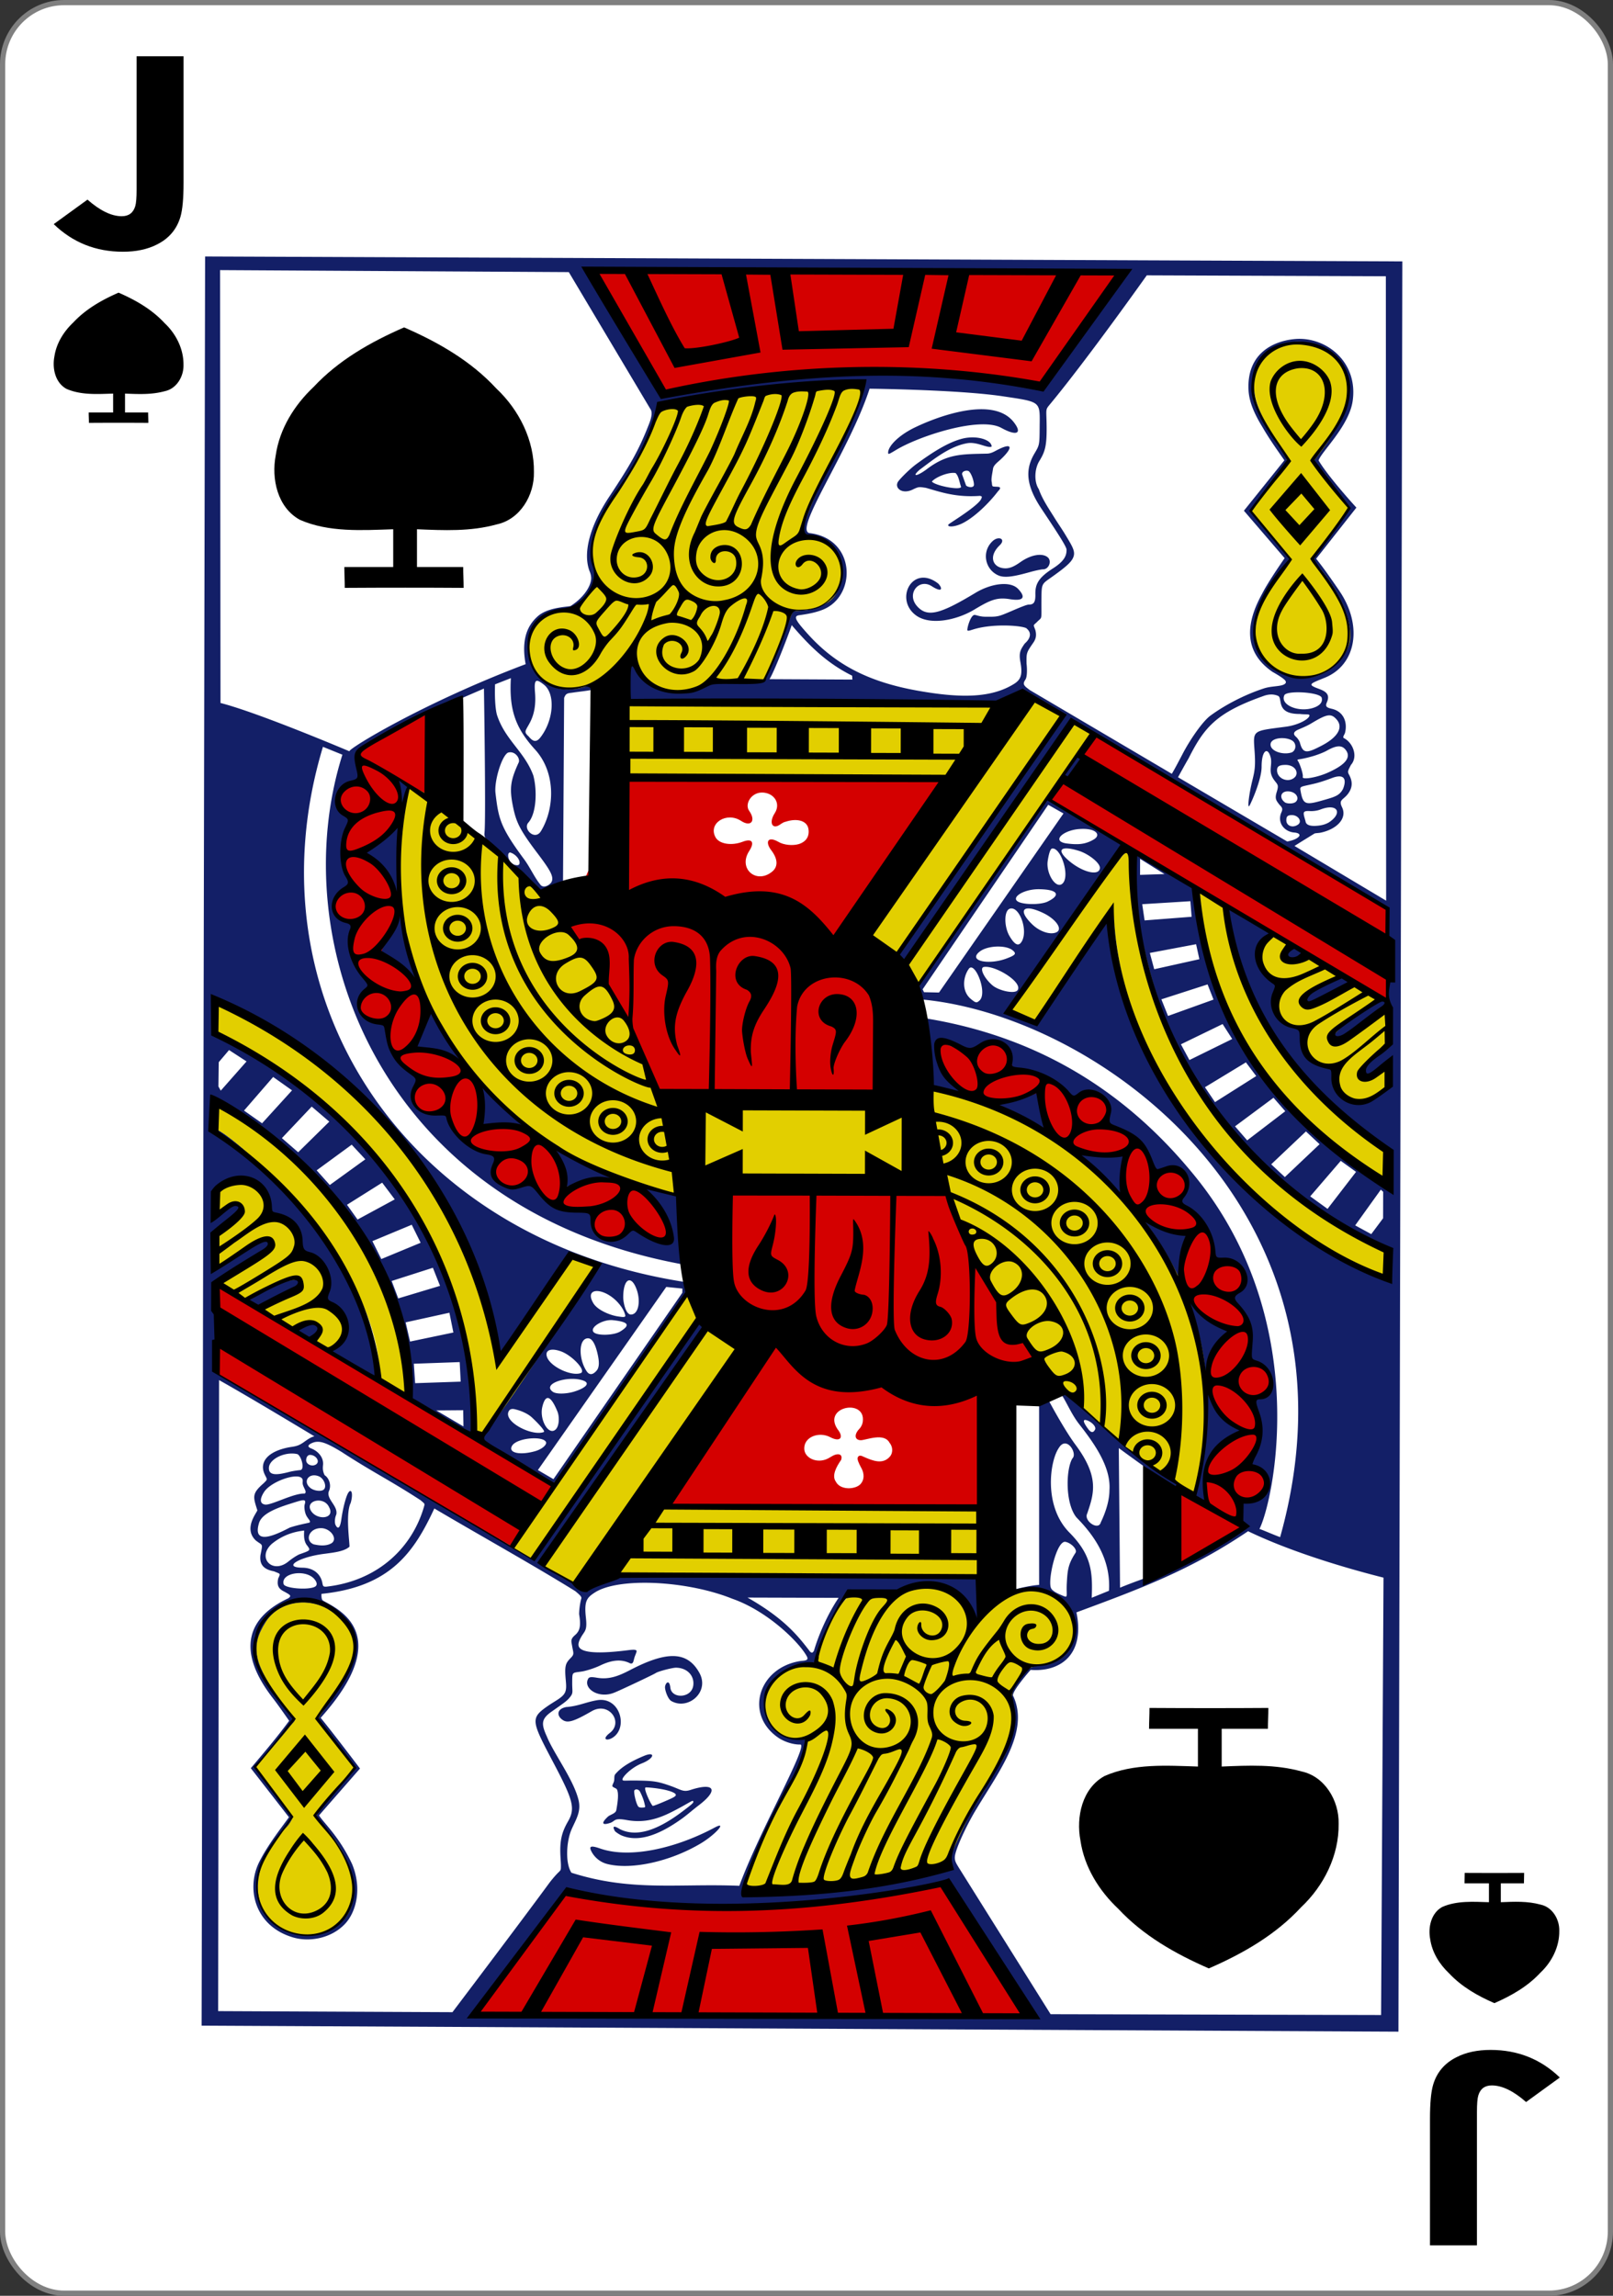 <svg xmlns="http://www.w3.org/2000/svg" width="234" height="333" id="svg2" version="1.1"><rect width="100%" height="100%" fill="#333333" stroke="none"/><g id="layer1" transform="translate(0 -719.362)"><g id="g927"><rect rx="8.919" ry="8.946" y="719.74" x=".378" height="332.244" width="233.244" id="rect4266" style="fill:#fff;fill-opacity:1;stroke:gray;stroke-width:.756px;stroke-linecap:butt;stroke-linejoin:miter;stroke-miterlimit:4;stroke-dasharray:none;stroke-opacity:1"/><g id="text3755-0" style="font-variant:normal;-inkscape-font-specification:&quot;Sans Bold&quot;;letter-spacing:0;word-spacing:0;fill:#000;fill-opacity:1;stroke:none;stroke-width:1px;font-family:Levenim MT;font-size:3.772px;font-style:normal;font-weight:700;font-stretch:100%;line-height:0%" transform="scale(1.136 .881)" aria-label="J"><path id="path902" style="stroke-width:1px;font-size:43.703px;line-height:1.25" d="M23.441 846.622q0 3.884-.405 5.634-.705 3.051-2.988 4.524-1.814 1.195-4.353 1.195-5.185 0-8.834-4.546l4.31-4.033q2.411 2.732 4.375 2.732 1.344 0 1.728-1.665.17-.725.17-2.71v-21.958h5.997z"/></g><g id="text3755-2-2" style="font-variant:normal;-inkscape-font-specification:&quot;Sans Bold&quot;;letter-spacing:0;word-spacing:0;fill:#000;fill-opacity:1;stroke:none;stroke-width:1px;font-family:Levenim MT;font-size:3.772px;font-style:normal;font-weight:700;font-stretch:100%;line-height:0%" transform="scale(-1.136 -.881)" aria-label="J"><path id="path905" style="stroke-width:1px;font-size:43.703px;line-height:1.25" d="M-182.614-1165.378q0 3.883-.406 5.633-.704 3.052-2.987 4.524-1.814 1.195-4.353 1.195-5.186 0-8.835-4.545l4.31-4.033q2.412 2.731 4.375 2.731 1.345 0 1.729-1.664.17-.726.17-2.71v-21.958h5.997z"/></g><path id="path2985-3-11" d="M12.899 780.702c0-.556-.031-.958-.031-1.514h3.545v-2.737c-2.244.072-4.673.24-6.774-.687-1.627-.893-2.076-2.97-1.748-4.68.281-1.927 1.353-3.638 2.75-4.957 1.82-1.946 4.14-3.26 6.562-4.316 2.472 1.075 4.843 2.431 6.685 4.428 1.66 1.56 2.765 3.764 2.731 6.071.036 1.665-.995 3.425-2.697 3.789-1.904.527-3.83.434-5.785.352v2.737h3.353c0 .556.03.958.03 1.514a669.463 669.463 0 0 0-8.621 0z" style="fill:#000;stroke:none;stroke-width:1px"/><path id="path2985-3-11-7" d="M212.488 991.022c0 .556-.031.958-.031 1.514h3.545v2.737c-2.244-.072-4.673-.239-6.774.687-1.627.893-2.076 2.971-1.748 4.68.28 1.927 1.352 3.639 2.75 4.957 1.82 1.946 4.14 3.26 6.562 4.316 2.472-1.075 4.843-2.431 6.685-4.428 1.66-1.56 2.765-3.763 2.731-6.07.036-1.666-.996-3.426-2.697-3.79-1.904-.527-3.83-.433-5.785-.352v-2.737h3.353c0-.556.03-.958.03-1.514-2.632.019-5.778.019-8.621 0z" style="fill:#000;stroke:none;stroke-width:1px"/><path id="path2985-1" d="M50.016 804.63c0-1.111-.061-1.915-.061-3.027h7.089v-5.474c-4.488.145-9.345.478-13.548-1.374-3.253-1.786-4.15-5.942-3.495-9.359.562-3.855 2.705-7.278 5.5-9.915 3.639-3.892 8.279-6.519 13.123-8.632 4.945 2.15 9.687 4.862 13.371 8.856 3.319 3.119 5.53 7.527 5.462 12.141.072 3.331-1.991 6.851-5.395 7.578-3.807 1.055-7.66.868-11.57.705v5.474h6.706c0 1.112.062 1.916.062 3.028-5.265-.037-11.558-.037-17.244 0z" style="fill:#000;stroke:none;stroke-width:1px"/><path id="path2985-1-7" d="M166.757 967.094c0 1.112-.062 1.915-.062 3.027h7.09v5.474c-4.488-.144-9.345-.478-13.548 1.374-3.253 1.786-4.151 5.942-3.495 9.36.561 3.854 2.704 7.278 5.5 9.914 3.638 3.892 8.278 6.519 13.123 8.633 4.944-2.15 9.686-4.863 13.37-8.857 3.32-3.119 5.53-7.526 5.463-12.141.072-3.331-1.992-6.851-5.395-7.578-3.808-1.054-7.661-.867-11.57-.705v-5.474h6.706c0-1.112.061-1.915.061-3.027-5.264.037-11.557.037-17.243 0z" style="fill:#000;stroke:none;stroke-width:1px"/><g transform="matrix(.165 .003 -.003 .151 293.06 851.223)" id="g4031" style="stroke-width:3.181px;display:inline"><g style="stroke-width:3.181px" id="g3851-4"><path style="fill:#131f67;fill-opacity:1;stroke-width:3.181px" d="m1327.125 110.531-.25 1699.094 1052.094 2.281.625-1700.156zm334.156 9.938 476.688 1.75s-54.613 70.653-65.907 102.812c-8.774 11.257-12.748 9.215-27.218 6.281-38.749-10.13-104.042-9.94-136.469-10.53-61.226-2.732-116.22 16.247-177.531 19.343-21.184-35.421-51.902-79.887-69.563-119.656zm-320.969 3.094 306.563.906 71.875 131.156c2.606 3.647.121 11.172-1.438 15.406-8.87 24.975-16.71 39.45-34.656 69.219-16.997 28.195-23.095 54.017-17.062 71.375.905 2.133 1.687 5.368 1.375 8.094-.994 8.656-8.262 18.674-18.157 25.531-6.722 1.079-20.693 1.94-28.78 9.938-6.933 6.854-12.613 16.885-11.72 35.218.417 6.557 1.25 10.719 1.25 10.719-91.408 38.032-156.919 82.586-154.75 84.219-.86-.396-80.348-36.977-113.437-46.032zm814.657 2.312 210.156.188 1.25 599.687-80.656-52.281c6.615-4.607 10.702-7.34 17.656-12.063 1.237-.374 3.574-.411 5.094-.75 14.047-3.132 23.842-13.64 18.969-24.531-3.31-7.394 1.21-6.943 5.28-12.969 4.584-6.783 3.632-12.824.72-18.531-1.446-2.832-.65-3.953 1.78-9.188 6.435-7.98 1.784-21.48-6.53-25.843-.87-1.285.91-3.271 1.312-5.125 2.345-10.814-1.96-20.307-11.313-22.719-4.813-1.241-6.416-2.078-4.718-6.375 3.014-7.626-.958-10.461-7.219-12.938-10.534-4.166-7.553-4.833 5.469-10.687 26.653-11.983 32.928-47.61 14.594-79.938-2.332-4.11-8.56-13.755-12.782-20.218-4.934-7.554-9.719-14.063-9.719-14.063l35.282-49.187s-24.564-29.097-33.313-45.188c2.062-7.942 26.654-32.882 29.844-57.094 5.003-37.962-23.826-62.258-51.094-59.406-18.916 1.979-42.186 14.077-40.437 49.219.543 10.916 4.805 22.19 12.531 35.844 5.4 10.215 12.394 21.027 19.094 31.406l-35.5 48.531 35.875 45.438s-.472.731-1.25 1.969c-3.571 5.677-13.945 22.391-18.438 32.187-13.23 26.16-17.916 54.88 9.25 75.125 4.752 2.918 8.415 5.4 10.438 7.406 2.666 2.645 1.004 4.655-3.281 5.657-5.046 1.064-10.187.993-15.5 3.093-17.036 6.215-34.107 16.244-46.25 26.063-6.816 5.51-17.803 22.956-24.5 37.125-7.28 15.399-9.313 18.812-9.313 18.812l-124.781-79.875s-3.169-2.502-4.031-3.468c-2.324-2.603-1.489-4.113.124-7 1.367-2.446 1.417-9.635.813-15.094-.17-10.47-.092-10.51 5.938-20.125 2.124-3.388 3.005-6.773 1.78-12-1.955-5.873-2.14-4.002 1.595-8.031 1.456-1.794 3.214-2.681 3.5-4.625.381-2.603.141-7.145.187-15.625.092-16.996-.138-15.595 9.406-23.063 11.854-9.276 16.274-13.65 18.156-17.844 2.7-6.013 0-10.55-6.656-22.562-3.042-5.487-7.752-12.894-10.031-17.031-4.26-7.438-10.413-17.232-13.344-26.594-4.437-7.19-3.762-19.65.344-26.969 5.154-9.187 6.589-14.74 6.406-33.313-.169-17.214-1.417-15.611 2.969-21.375 32.784-43.392 84.844-124.062 84.844-124.062zm133.562 63.469a43.83 43.83 0 0 1 2.125.062c10.322.49 20.576 3.808 30.094 13.031 12.948 12.983 12.067 31.688 7.813 51.157-1.961 5.654-3.422 11.403-7.407 17.312-2.217 3.288-4.03 6.338-4.031 6.75 0 .412-3.192 5.546-7.094 11.438-3.812 5.756-8.187 13.781-8.187 13.781s6.098 10.938 16.906 24.625c8.157 12.12 13.443 22.682 14.063 22.063 0 0-2.068 5.24-4.907 8.968-8.575 11.263-24.37 34.763-25 37.219-.152.591-1.78 1.194-1.75 1.781.114 2.182 3.248 4.768 7.969 11.25 28.5 39.129 32.53 72.162 11.125 91.563-10.65 9.653-21.162 12.68-32.438 11.469-20.66-2.22-39.73-19.85-37.5-45.563 1.007-11.812.393-15.333 7.344-29.063 3.14-7.73 10.247-20.976 14.969-27.656 4.13-4.795 8.531-11.625 8.531-11.625s-10.138-15.615-28.781-37.562c-3.36-4.013-5.438-9.438-5.438-9.438l31.938-47.312s-3.71-9.18-9.938-18.469c-12.77-19.048-21.006-39.3-20.93-50.696.193-28.404 18.767-45.043 40.524-45.085zm79.532 675.906c-18.86 10.032-37.22 44.285-1.336 20.398l.898 19.696c-18.663 26.489-55.158 7.07-45.876-20.358-25.2 3.265-29.127-22.313-27.848-34.481-33.141-7.221-21.692-42.318-21.692-42.318-19.15-16.007-22.507-32.773-6.996-50.447-15.683-9.754-20.102-16-37.338-23.084 13.214 117.528 76.647 178.568 143.407 232.969 0 0 1.478 37.848-6.157 30.875-95.326-71.225-156.606-152.673-167.15-284.417-.808 2.069-45.195-34.362-52.537-32.427-15.384 213.335 154.455 353.563 225.087 381.203 0 0 1 29.724-.212 29.829-107.045-46.695-226.07-183.736-249-346.782l-63.156 97.813-23.657-10.125 102.125-160.907-69.062-43.28-112.436 178.155s-2.985 14.855 5.155 14.626c157.829 16.886 392.552 206.507 313.906 515.125-6.822-2.698-17.68-7.98-18.219-7.75 12.334-26.595 46.75-198.889-56.781-338.063-47.433-63.763-120.994-131.625-239.031-151.656 9.754 20.128 5.5 65.781 5.5 65.781l27.5 5.563c-9.28-9.81-17.04-17.891-20.72-28.532-5.15-16.576 2.399-26.393 20.75-16.531 7.288 4.09 9.123 3.93 16.22-1.344 14.778-10.984 31.642.327 27.75 18.594-.575 2.699.14 4.4 7.156 5.031 15.896 1.581 31.912 9.46 42.281 21.813 5.082 6.514 6.233 5.547 10.75 1.625 11.092-9.633 29.47 3.715 26.188 18.625-1.877 8.523-.844 10.563 3.093 12.218 21.678 9.113 27.001 14.862 33.75 33.844 2.473 6.954 4.503 9.24 5.782 8.844.895-.277 4.458-1.469 7.593-2.656 16.185-6.129 25.658 13.44 14.188 28.781-2.35 3.143-.61 6.161 3.562 8.438 13.47 7.348 22.626 24.903 24.22 43.312.605 7.003 1.341 7.012 8.343 6.719 17.92-.75 26.451 23.444 11.875 32.344-5.077 3.1-4.132 7.102-.188 11.78 10.448 12.394 12.89 21.348 11.97 35.47-1.226 18.802-.028 18.434 5.968 20.718 17.414 6.633 14.165 34.456-2.91 34.364 12.298 28.648-3.895 63.584-3.367 64.23 32.81 18.46 3.183 38.073-6.348 34.625 0 0-4.861 12.87.656 19.5-28.78 38.08-66.46 44.4-108.187 63.312l-1.313-134.062c17.357 13.972 34.557 27.009 51.75 40 0 0 4.359-1.308.39-4.976-7.647-7.068-26.883-19.508-32.265-24.462-11.615-8.813-54.18-49.513-61.75-59.156-3.391-6.425-8.51-2.707-8.375-2.321 5.091 8.793 8.885 19.045 15.478 28.183 14.237 19.733 28.054 41.664 26.616 63.357-.035 12.147-4.861 24.684-7.563 30.781-2.001 8.33-15.28-1.42-11.937-8.437 5.903-19.23 10.793-34.982-10.313-65.875-10.292-15.065-23.625-42.407-23.625-42.407l-8.53 2.063.312 174.906c-7.157.294-25.302 4.998-21.563 5.125 56.55-11.298 73.851 69.615 19.25 72.25-10.372.368-21.093 18.223-22.187 27.906.468 23.494 3.91 48.275-13.282 70.844-4.519 5.932-6.6 15.348-10.78 22.75-20.992 37.169-30.36 58.47-28.22 68.063.55 2.467 1.063 5.718 1.063 5.718-66.854 16.708-116.991 20.992-184.344 22.563-.658-1.054 22.61-66.504 39.594-100.063 12.551-24.801 19.02-41.754 15.5-46.875-53.41 2.679-43.169-75.63 7.937-72.875 0 0 12.82-45.115 27.157-65.469 13.585-7.562 40.923 2.738 56.25-7.406 36.108-11.073 59.75 31.625 59.75 31.625l9.718-40.625-319.312-1.53s-32.903 12.324-49.719 5.374c-10.746-4.441-23.084-17.036-23.094-17.031 0 0 122.015-195.977 139.938-224.25 1.457-2.298-3.178-7.236-3.188-7.281-.671-6.42-142.04 213.942-141.468 223.656 0 0-3.76 5.342-10.563.625-79.957-55.171-271.031-173.781-271.031-173.781l-.25-87.875c66.461-41.883 60.437-58.996-1.063-13.344-.859.725-1.313-33-1.313-33 46.882-41.888 7.895-28.772-1.361-14.257.223-10.443-2.201-24.623 4.487-30.868 20.484-18.885 44.63-1.548 45.842 26.37 26.725 5.24 23.411 28.723 30.299 38.161 27.245 15.382 12.898 38.722 19.658 46.656 28.7 18.099 8.682 47.191 2.607 46.532 3.618 2.434 39.285 26.343 42.344 25.469-3.096-125.357-141.13-245.033-144.97-238.75l2.938-27.032s172.513 110.346 171 287.407l55 32.687c-4.887-181.666-86.012-304.278-224.718-382.281l-2.938-34.219c116.437 54.196 224.42 163.879 249.563 343.656l64.468-100.062 22.719 11-103.51 166.084 64.635 42.51c50.138-66.01 91.952-146.958 117.438-185.47-.672-3.52-2.063-8.562-2.063-8.562-246.468-40.655-385.298-271.613-319.125-512.937l17.125 7.531c-51.392 178.729 32.418 435.987 300.469 488.594-.534-19.006-3.875-65.75-3.875-65.75s-35.222-10.59-30.038-6.344c8.627 7.374 28.012 39.168 19.819 50.469-5.89.825-15.747-2.473-26.531-10.375-4.068-2.981-4.182-2.346-8.75 2.531-12.67 13.526-31.08 5.777-31.25-12.813-.072-7.85-.365-9.513-11.5-9.593-16.888-.121-24.47-3.02-34.594-16.563-7.18-9.607-6.52-9.65-14.969-6.75-16.188 7.704-29.108-8.475-24.031-21.812 2.502-6.249-.16-8.25-7.531-9.469-14.337-2.372-30.551-20.365-33.531-35.062-.61-3.004-2.11-3.762-10.563-3.47-16.58.575-25.758-9.48-19.219-23.562 3.537-7.615 4.53-10.689-2.093-15.843-8.123-6.321-12.707-10.713-16.313-18.375-2.86-6.078-3.284-9.967-5.25-22.907-.684-4.5-2.18-5.233-8.062-6-17.145-2.236-23.906-19.779-11.313-31.156 3.844-3.473 3.83-3.39-2-10.937-11.216-14.521-15.419-33.476-10.531-46.094 1.323-3.417.03-7.598-3.969-8.594-15.634-3.893-15.902-21.23-.937-30.969 4.345-2.827 4.566-4.701 1.28-10.406-5.754-9.993-5.467-36.164.095-48.687 3.595-8.097 3.572-8.284-2-11.844-11.881-7.59-8.485-28.468 5.562-31.906 6.823-1.67 7.275-2.56 5.438-10.844-3.274-14.765-3.838-18.604 4.875-24.438 23.963-15.563 85.344-45.312 85.344-45.312l20.28-9.656s2.027 123.88.72 138.53c-.79 6.308 4.876 10.127 11.468 16.688 13.629 13.397 21.096 29.597 39.282 40.844 0 0 11.334-6.302 18.343-10.812l.688-176.532c1.435-4.007 2.44-4.448 7.094-5 3.871-.746 13.59-1.829 16.843-2.781 7.83-2.291 9.064-5.452-1.218-4.406-3.099.315-7.746 1.634-12.938 2.687-32.138 9.644-55.91-40.404-31.437-65.625 4.697-4.207 22.246-11.529 30.218-12.031 2.305.018 9.16-8.425 13.844-16.219 4.707-7.833 6.661-13.655 3.969-21.5-5.668-16.516-.262-41.875 16.689-69.562 18.353-26.132 32.53-55.296 39.967-86.344 65.04-7.842 120.213-24.015 179-20.437 2.296 19.87-64.274 137.012-50.375 143.875 52.375 12.543 34.496 74.652-5.313 72.593-5.963-.032-6.547.496-10.343 13.688-7.228 19.259-11.895 33.954-19.657 51.875-.025 4.608-3.25 4.155-25.031 4-19.908-2.948-33.644 7.902-48.125 8.531-18.462.842-34.215-8.009-40.625-22.687-2.856-6.541-5.51-2.24-5.594 13.28-.067 12.35-.562 19.563-.562 19.563s76.318.225 163.281.375c175.793.304 158.283 2.999 172.219-3.968 8.143-4.071 13.51-8.482 27.594.718 22.563 14.74 21.823 12.728 15.25 22.219-44.185 65.523-141.844 223.188-141.844 223.188l6.844 6.687s98.628-155.855 143.562-228.875c2.04-2.371 11.438.625 11.438.625l269.062 175c-2.268 26.445.375 85.715.375 85.715-75.63 40.16-52.522 60.622-.453 11.982zm-456.594-629.688s78.049.633 117.187 6.907c34.273 5.494 32.51 4.485 32.375 29.375-.096 17.676-.122 17.274-4.656 25.75-8.359 15.624-6.936 31.025 6.281 52.594 12.83 20.936 22.222 36.396 22.219 39.375-.01 4.62-.79 10.263-11.906 18.03-13.116 9.166-15.618 15.57-15.438 24.876.146 7.534-1.28 9.993-5.781 9.969-1.804-.01-8.182 2.956-15.031 6.187-12.05 5.685-12.07 5.685-23.313 5.594-5.637-.046-8.368-2.175-9.937-1.563-3.026 1.412-5.777 11.546-5.688 14.5.32 1.046 1.933.417 5.25-.719 18.644-6.38 46.378-3.513 47.157-.718 3.759 3.405 3.766 8.668-1.907 14.125-3.68 5.78-5.35 8.768-3.812 17.719 2.088 12.158.529 16.983-5.688 21.187-18.96 12.822-44.273 14.437-84.75 6.656-42.657-8.2-71.83-24.468-96.093-53.593-10.84-13.011-13.516-17.57-8.157-18.47 6.613-1.022 13.933-2.391 20.719-5.312 29.977-12.903 29.449-67.804-10.937-73.531-16.476-.584 34.019-78.265 51.906-138.938zm38.508 37.822c-14.499 8.117-22.073 18.02-22.102 23.397-.012 2.203.482 1.803 7.406-2.75 20.1-13.216 73.042-32.302 91.938-21.281 13.624 8.179 18.912 5.514 11.022-5.486-18.515-25.815-68.452-4.675-88.264 6.12zm51.773 8.647a34.476 34.476 0 0 0-6.594.719c-13.976 3.12-29.353 14.637-42.093 24.781-6.285 5.004-15.174 14.909-16.563 17.5-3.144 5.866 3.798 12.33 13.25 7.156 5.498-3.009 5.986-2.329 11.281-1.593 12.201 3.678 26.113 9.37 47.625 7.562 2.002.46 1.855.93 1.157 2.813-1.277 3.442-8.897 10.015-18.844 17.375-5.13 3.795-9.616 6.905-9.969 7.469-1.583 2.53 5.27 2.728 12.781-1.532 10.658-6.044 22.933-19.413 30.438-30.156.715-1.024 1.705-1.865 2.031-2.969.734-2.486-3.754-1.459-6.156-2.125-1.035-.287-.822-2.892-1.094-4.094-.712-3.15.52-8.363 1.094-12.843.463-3.623 4.352-6.5 6.906-9.156 11.237-11.69 10.358-16.987-4.75-8-2.545 1.513-4.556 2.425-7.031 2.625-22.3.701-35.19-.163-53.781 15.5-8.268 6.661-13.237 7.312-5.876.218 11.22-9.088 25.288-22.019 40.844-25.437 9.389-2.338 18.327 4.853 22.438 3 .028-5.14-7.815-8.89-17.094-8.813zm-3.233 32.307c2.555 1.683 5.063 10.407 4.827 13.35-.275 3.417-6.156 2-6.969.375l-3.187-9.688c-1.39-3.27 2.836-5.126 5.33-4.037zm-11.36 1.974c2.729 2.694 3.357 8.53 4.906 13.344-.989 3.473-22.94-1.219-25.694-5.102 3.29-4.278 14.604-9.399 20.787-8.241zm38.5 62.563c-1.652-.11-3.836.694-5.813 2.719-9.881 10.118-6.698 27.357 5.187 32.937 5.796 2.721 14.563.72 27.469-3.25 6.15-1.891 10.6-2.756 11.75-2.75 5.044.028 7.789-7.791 4.25-11.375-4.09-4.142-13.785-3.532-24.219 4.531-5.277 4.079-9.049 6.055-13.312 6-10.434-.132-15.508-10.874-4.844-22.156 3.55-3.755 2.284-6.474-.469-6.656zm-73.138 74.172c12.309 9.93 35.677 4.725 51.387-5.672 14.039-9.29 19.86-12.034 31.125-10.094 13.805 2.378 13.292-3.05 7.313-9.875-6.78-7.738-23.523-5.349-37.531 3.938-31.06 20.59-42.292 24.034-51.307 12.894-9.683-11.968 1.844-27.326 13.243-18.944 9.351 6.365 9.212 1.577 5.349-2.787-22.528-18.987-38.786 15.042-19.579 30.54zm-109.175 9.765c15.673 19.876 30.68 36.294 53.219 48.407l.25 3.75-72.875-.157c5.088-8.889 19.554-51.408 19.406-52zm-246.75 51.782c-1.543 29.958 3.83 47.555 21.375 68.5 18.647 22.261 17.262 56.962 5.267 78.4-5.308 9.487-16.108-2.178-11.017-8.244 7.237-9.105 7.671-31.33 4.25-45.219-7.68-22.957-25.1-34.202-32.156-58.468-2.376-10.356-1.625-28.97-1.625-28.97zm22.812 2.531c1.276-.2 3.307 1.118 6.313 3.719 10.308 8.92 8.551 34.459-3.25 50.843-3.615 4.97-6.609 3.552-10.063-1.062-4.663-4.609-3.049-5.067.875-13.156 4.092-8.436 5.403-17.935 4.563-29.032-.566-7.472-.302-11.018 1.562-11.312zm668.469 8.75c9.096-.136 20.466 1.793 21.5 5.094.985 4.015-1.174 7.231-6.25 9.375-13.312 5.62-30.906-2.243-26.469-11.844 1.11-1.716 5.762-2.543 11.219-2.625zm-23.062 2.188c2.614-.06 4.643.584 6.25 1.312 4.362 2.248-2.492 17.611 19.218 17.313 5.19.763 9.025-.43 8.313 1.906-1.08 3.54-10.393 8.85-20.5 10.343-30.251 4.473-28.933 2.964-27.563 24.344.895 13.956-.013 18.661-1.906 27.125-3.283 14.674-4.583 28.852-2.375 24.188 2.95-6.236 10.484-25.928 10.438-37.125-.07-16.515 5.827-19.781 8.187-7.813 1.01 7.923-2.536 12.392 2.781 20.469 3.017 4.539 4.394 4.462 2.375 11.5-1.78 6.209-.543 8.035 1.625 11.188 2.184 3.174 4.381 3.903 2.532 8.343-3.989 9.575 2.267 18.64 11.343 19.407 4.195.354 5.356 2.182 4.094 3.78-2.22 2.762-6.64 4.075-10.312 4.876l-96.094-61.407s7.128-14.3 9.25-18.125c13.805-30.269 24.754-44.059 65.125-59.906 2.79-1.2 5.185-1.673 7.219-1.718zm51.062 19.875c2.65-.1 4.613 1.287 6.844 4.156 5.898 7.582.75 17.06-13.75 25.218-12.395 7.051-16.002 7.892-18.688-3.187-.62-2-2.27-4.455-3.343-5.438-2.87-2.625-2.217-4.811 1.437-6.75 1.749-.927 7.321-3.21 11.781-6.156 7.75-5.118 12.312-7.715 15.719-7.843zm-40.906 22c3.034.047 6.164.781 8.469 2.28 3.842 2.5 3.88 8.78 0 11.282-7.716 3.148-19.903-1.07-18.875-8.156.522-3.604 5.35-5.486 10.406-5.407zm49.437 7.75c2.737-.073 4.793 1.207 6.5 3.843 4.526 6.99-.79 14.005-16.031 21.469-10.03 4.911-22.846 7.044-22 4.156.681-2.324-2.903-13.794-4.5-15.625-.613-1.942.186-.193 12.844-4.187 4.585-1.447 10.125-3.832 12.687-5.438 4.352-2.727 7.763-4.146 10.5-4.218zM1603.5 595.813c-7.05 16.945-8.166 24.43-4.813 42.25 2.792 14.832 6.03 22.271 21.25 44.187 11.585 16.68 15.292 23.17 12.5 28.438-1.967 2.838-6.39 5.486-9.141 2.758-5.66-7.4-9.058-16.39-14.577-24.633-21.273-31.202-22.749-39.141-25.469-63.782-1.243-11.259 5.23-35.23 10.763-38.812 6.196-2.428 11.401 5.7 9.487 9.593zM2095 588c-.502.063-1.035.346-1.563.875-2.888 2.896-11.161 16.369-10.874 18.406.63 4.469 4.285 1.548 13.874-12.531 2.304-3.382.738-7.024-1.437-6.75zm183.094 7.656c8.513.257 11.531 7.891 7.719 11.875-5.561 5.811-15.563 1.424-15.563-6.718 0-3.452 1.606-5.232 7.844-5.157zm47.219 10.875c4.88.21 5.527 5.06 2.937 12.094-3.24 6.53-7.142 7.635-18.844 11.281-14.013 4.367-16.3 3.73-18.406-9.156-.809-4.951-.412-3.852 12.5-7.281 5.54-1.472 12.014-4.099 15.469-5.532 2.607-1.057 4.717-1.475 6.344-1.406zm-827.6 5.777 3.442 26.03 5.595-19.494zm782.068 8.755c6.895.027 10.593 6.2 7.094 9.906-1.95 2.065-6.915 2.108-9.312.906-5.476-4-4.486-10.84 2.218-10.813zm-210.625 13.593 13.438 8.282-109.156 172.343-13.157-.281-1.25-2.75zm247.688 1.657c8.059-.114 8.755 7.484-1 14.468-4 2.565-8.488 3.19-11.969 3.344-4.853.215-8.124-1.047-8.5-4.406-2.106-8.229-3.307-10.272 4.188-9.782 1.495.098 5.572-.138 8.843-1.53 3.347-1.426 6.181-2.063 8.438-2.095zm-33.375 7.53c5.572.031 9.115 6.073 5.375 9.032-4.62 3.656-10.374 1.4-10.344-4.125.019-3.53.98-4.928 4.969-4.906zm-785.438 12.188-29.696 26.306c10.888 12.88 20.02 25.742 29.445 39.248zm600.5 1.688c12.889-.518 17.113 5.717 11 9.906-8.305 5.55-15.418 5.285-24.843 4-12.468-2.317-2.543-12.301 11.125-13.719a43.35 43.35 0 0 1 2.718-.187zm-13.687 18.75c2.603-.07 6.44.662 11.406 2.343 8.432 2.857 18.933 11.694 18.438 16.594-.802 7.932-15.73 3.837-27.75-7.531-7.53-7.122-7.82-11.253-2.094-11.406zm-11.406.125c7.308.691 14.602 25.426 8.937 33.031-5.553 7.454-15.341-8.588-13.562-21.188.704-4.987 1.96-11.572 3.906-11.812a3.36 3.36 0 0 1 .719-.031zm-477.313 5.437c4.117.984 9.39 6.678 8.25 11-.83 1.736-2.561 1.232-4.437.782-3.385-1.432-5.998-6.146-5.344-10.063.318-1.059.77-1.657 1.531-1.719zm553.875 4.25 21.469 14.563-21.469.843Zm-88.969 29.469c16.471.09 19.954 5.418 7.656 11.906-5.111 2.697-17.56 3.204-24 .969-10.22-3.547 2.044-12.953 16.344-12.875zm133.25 11.094 1.125 14.937-41.344 3.625-2.124-15.562zm-142.937 7.437c2.863-.18 7.43 1.144 13.406 4.219 11.249 5.788 17.65 15.495 11.844 18.563-5.261 2.779-14.632-.518-21.25-7.47-8.76-9.2-9.467-14.966-4-15.312zm-14.063.031c7.511.45 14.011 21.037 9.063 31.22-2.707 5.57-6.138 4.352-11.063-4.813-4.761-8.863-5.02-24.51.469-26.22a4.306 4.306 0 0 1 1.531-.187zm-537.74 5.812-18.072 36.345 32.745 28.585zm699.834 28.001 2.906 14.375-39.687 9.781-3.875-15.656zm-173.313 2.812c4.842.086 9.389 1.235 12 3.532 3.622 3.184 2.83 4.613-5.718 8.093-15.224 6.198-33.978 2.448-23.094-6.812 3.844-3.27 10.588-4.923 16.813-4.813zm257.815-.842c-15.156 10.16-.561 15.75 10.272 8.069-.81-2.617-7.093-8.028-10.273-8.069zm-268.94 20.374c10.841.354 32.113 15.226 27.563 22.343-2.471 3.899-16.693.572-22.344-4.843-7.426-7.117-11.354-16.633-7.25-17.375a9.756 9.756 0 0 1 2.031-.125zm-13.687.687c5.595-1.042 14.539 25.034 7.781 31.719-2.526 2.5-3.228 2.35-7.469-1.406-8.47-7.505-7.015-21.334-1.937-29.063.486-.74 1.046-1.142 1.625-1.25zm333.14 13.742c-1.477-2.76-3.316-4.04-5.343-5.559-52.694 20.248-39.185 39.538 5.344 5.56zm-124.859 1.79 5.25 14.562-39.969 15.844-5.875-15.938zm-683.656 27.562-13.531 35.625c14.711.086 27.978 7.035 41.406 13.219zm696.938 10.469 8.468 14.312-37.594 20.344-7.5-15.094zm-873.376 27.875 15.407 10.875-22.625 28.125-2.063-3.969.25-23.344zm893.907 8.843 9.094 13.125-36.188 25.157-8.875-14.282zm-855.094 16.875 16.625 12.813-26.281 31.719-15.906-12.157zm182.938 7.844-.782 38.157 39.125 1.5zm452.214 17.198 44.471 25.607-6.698-39.084c-11.618 2.263-26.524 9.833-37.773 13.477zm244.254-8.01 10.375 12.906-33.437 28.094-10.719-13.438zm-845.469 11.312 15.5 14.407-27.312 29.5-14.344-13.532zm874.032 20.938 12.031 12.218-30.469 31.688-12.031-12.219zm-838.813 15.531 12 14-31.187 24.781-11.563-14.062zm179.719 3.281 8.75 37.375c-.636-2.717 38.827-11.147 43.969-8.312zm459.422 3.16 37.241 39.325 4.188-37.88zm230.328 6.184 13.469 10.531-25 35.625-15.25-11.968zM1484.25 999.5l11.094 16.031-32.688 19.469-9.281-14.156zm877.906 3.781 2.063 2.063-.031 25.437-10.375 15.25-14.156-8.344zm-210.703 28.572 32.948 59.9 9.29-44.67c-12.182-.182-31.467-7.985-42.238-15.23zm-641.14 7.99 7.843 17.282-34.531 15.75-7.875-17.188zm18.656 41.25 6.312 17.345-36.718 12.187-5.813-16.719zm-164.159 31.41 11.437 8.015c59.57-31.31 41.004-40.56-11.437-8.014zm336.69-19.91c2.25-.233 4.845 2.879 6.938 9.75 3.162 10.389 1.484 23.27-5.563 23.095-4.746-.576-6.513-12.754-6.531-16.282-.055-10.422 2.263-16.261 5.156-16.562zm32.656 6.22 14.188 1.53-.063 4-113 179.407-13.688-8.688zm-60.844 4.156c4.504.04 11.096 3.144 16.938 9.344 3.417 3.703 7.078 8.962 7.969 14.343-.101 1.775-3.13 1.102-6.063.688-7.502-1.06-18.543-6.256-22.062-12.657-4.325-7.864-1.885-11.764 3.219-11.718zm519.494 6.387 15.067 73.475c4.666-18.391 14.524-28.995 21.822-43.437-19.203-8.843-27.087-19.324-36.89-30.038zm-649.244 14.863 3.532 19-38.063 8.812-3.937-18.437zm141.97 6.594c.538-.01 1.076 0 1.593.061 13.92 1.558 15.89 4.652 6.531 10.938-5.672 3.81-21.03 4.345-23.562.281-2.7-4.332 7.35-11.202 15.437-11.281zm-276.188 11.156 11.812 6.906c20.237-14.625-1.863-17.555-11.812-6.906zm256.156 6.406c4.254.052 6.815 7.648 8.313 14.625 1.45 6.755 1.949 12.855-.657 16.25-3.19 4.155-6.311 4.891-8.844.781-7.423-12.049-7.184-31.759 1.188-31.656zm-31.375 11.031c1.986-.07 4.49.43 7.406 1.531 9.877 3.728 22.97 18.85 17.438 20.938-8.167 3.083-26.018-5.878-29.375-14.938-1.692-4.565.162-7.377 4.531-7.53zm-81.438 12.188.907 18.781-40.031 1.625-1.188-18.688zm98.063 15.812c3.943-.113 7.884.408 11.063 1.781 5.73 2.478 1.557 6.964-8.282 10.376-6.495 2.251-15.753 2.832-19 .25-7.593-5.989 4.39-12.068 16.219-12.407zm-309.563 2.188c27.42 16.652 83.938 53.75 83.938 53.75-2.683.53-5.54 2.632-8.188 4.687-2.043 1.681-4.258 3.242-6.187 4.031-3.038 1.244-5.834 1.417-8.375 1.97-17.673 3.842-26.33 13.843-20.813 26.28 2.168 4.886 2.731 4.1-1.03 8.22-10.54 10.056-9.253 13.065-5.5 25.937.05 1.82-12.548 17.287-1.407 28.937 6.162 5.37 6.456 2.009 4.219 14.219-.78 7.342 1.223 13.367 11.906 15.469 5.94 2.725 5.855 1.776 3.75 6.812-1.44 7.227.622 10.216 5.688 12.844 4.601 2.878 6.47 3.66 3.218 6.188-35.583 18.218-46.527 49.919-12.969 96.625 3.956 5.505 13.913 21.044 13.913 21.044-11.313 16.792-22.112 30.621-33.65 45.618l33.584 46.971c-5.444 8.526-18.157 25.859-25.971 42.96-11.74 25.689-3.988 61.698 29.78 72.469 14.48 4.618 33.6.872 45.651-13.125 9.777-11.355 15.105-33.914 6.181-57.406-11.283-26.322-24.816-39.231-29.194-46.719l35.956-45.137s-24.774-35.64-34.656-48.582c67.43-82.538 12.348-105.616 1.782-112.687-1.641-1.098-1.25-6.375-1.25-6.375 60.561-6.94 81.246-40.22 99.062-82.344 36.127 23.267 87.854 54.556 124.094 79.031 3.493 3.241 5.784 5.245 5.25 7.031-.436 1.46-1.838 8.157-1.906 15.032 1.685 10.948.881 15.902-3.532 20.094-4.153 3.944-3.322 5.737-2.656 10 1.158 7.405 2.28 8.145-1.031 11.874-4.08 4.597-5.446 6.75-4.688 17.907.45 6.625 1.294 11.59-.437 15.5-2.254 5.089-8.429 7.666-16.531 14.031-14.18 11.138-12.267 14.541 7.312 54.969 16.685 34.45 18.591 42.328 12.188 54.562-5.329 10.179-7.334 18.046-6.688 32.75.165 3.75.484 7.804.469 9.782-.04 4.757.024 4.212-2.719 7.187-2.135 2.317-5.683 6.9-7.875 10.188-23.282 34.923-84.531 123.78-84.531 123.78l-205.969-.343zm288.844 16.25c2.414-.173 5.326 4.147 8.625 12.875 1.905 5.04 1.704 13.79-1.375 17.156-6.131 6.702-14.573-9.002-11.906-21.438 1.204-5.615 2.78-8.459 4.656-8.593zm579.263-9.44c.033 31.822-.651 73.122-11.607 103.57l12.425 5.629c-4.008-31.259.963-56.924 29.638-70.447-13.048-8.857-23.017-23.82-30.456-38.752zm-610.138 20.065c.995-.026 2.146.22 3.406.625 4.649 1.276 10.308 3.99 13.75 7.5 5.891 6.005 11.972 13.222 10.438 13.906-9.74 4.275-34.458-8.786-31.219-19 .712-2.163 1.967-2.988 3.625-3.031zm-43.312 1.343.25 15.594-23.938-15.312zm546.656 7.5c3.876.34 9.869 5.413 8.938 8.938-1.668 3.815-3.714 3.46-6.384-.545-3.333-5-4.686-8.121-2.554-8.393zm-485.031 19.282c5.812-.157 10.828 1.126 11.375 4.156-.016 2.866-4.432 6.573-9.875 8.25-13.61 4.191-23.815 1.487-20.094-5.188 2.333-4.417 11.12-7.016 18.594-7.218zm474 17.685c-5.754 10.314-6.465 43.295 3.687 56.752 15.772 17.418 30.336 40.098 28.656 70.281l-15.156 6.782c.837-24.822-.153-40.96-19.531-62.375-23.077-25.078-17.65-68.532-9.687-81.31 6.84-12.615 16.683 5.246 12.03 9.87zm-664-13.717c4.847-.285 10.774 2.58 21.5 9.657 27.43 19.416 42.3 26.908 69.5 46.125 3.977 3.725 3.78 3.19 3.094 6.125-10.4 39.795-40.596 71.37-85.344 77.156-5.177.67-2.506-2.573-5.625-8.813-3.212-6.424-9.138-9.22-15.719-9.28-18.478-.172-2.68-10.537 19.875-13.5 7.456-1.147 16.44-2.158 21.188-6.657 1.03.486-3.917-31.126 1.156-42.25 2.588-10.005.14-14.842-2.656-8.688-1.756 3.863-4.212 14.009-5.532 24.407-1.114 8.78-2.964 9.981-5.031 5.718-.944-1.946-.924-6.552.563-10.187 1.68-8.277-8.758-14.517-6.657-22.094 2.797-6.328-.108-13.308-3.625-15.625-1.914-4.103-1.689-7.07-1.437-9.937.588-6.711-3.879-13.162-10.938-15.969-3.12-1.576-2.187-3.284 1.063-4.906 1.517-.757 3.009-1.186 4.625-1.282zm-22.438 11.344c1.777-.03 3.541.163 5.219.594 3.633 2.212 6.554 14.787 2.5 15.281-1.493.182-6.161.749-9.781 1.813-12.267 3.605-18.083 3.12-17.844-3.938.244-7.197 10.312-13.585 19.906-13.75zm16.313 1.281c4.83.026 8.725 5.683 5.687 8.688-3.142 3.108-9.18.838-9.156-3.656.013-2.423 1.11-5.044 3.469-5.032zm3.281 19.594c1.384-.053 2.917.24 4.563 1 4.489 2.075 7.076 9.798 4.218 12.625-2.172 2.15-8.391 1.393-11.719-1.437-5.944-5.058-3.058-11.956 2.938-12.188zm-15.219 1.125c2.78.06 4.78.954 5.313 2.875.457 1.653-.31 3.178.437 5.531 1.175 3.705 3.522 6.544 1.469 8.032-9.409-.564-28.942 11.248-34.594 10.687-4.707-.63-5.239-4.967-1.156-12 4.718-8.128 20.193-15.3 28.531-15.125zm5.688 22.844c2.05-.13 2.394 1.004 1.562 4-.59 2.13-.102 7.2 1.344 10.469 1.55 3.506 4.367 5.595 2.906 6.968-2.41.694-10.49 2.31-17.281 4.844-8.765 4.851-33.382 19.461-27.188-3.906 1.975-7.806 11.032-13.223 26.844-18.75 5.998-2.096 9.763-3.495 11.813-3.625zm12.906.281c3.804-.277 8.149 1.554 10.094 6.281 5.709 11.367-10.67 12.994-15.907 3.532-3.101-5.606.922-9.457 5.813-9.813zm3.125 26.469c8.511.046 15.115 10.599 8.937 14.594-4.579 2.753-10.254 2.235-15.5.937-7.882-3.463-4.245-15.592 6.563-15.531zm814.875.219c32.38 16.951 76.42 32.58 119.125 44.187l-1.438 420.063-290.53.187-79.938-138.781s-2.652-4.513-3.5-6.5c-1.614-3.78-1.035-6.86.062-10.781 2.648-9.467 10.668-28.022 18.062-41.188 19.307-35.446 46.732-74.321 31.875-108.375-1.698-3.893 15.342-25.013 15.342-25.013 26.245 2.144 47.944-14.966 40.175-55.357 54.785-22.4 99.92-40.607 150.765-78.442zm-829.969 2.062c.742-.028-1.49 9.192 3.156 14.844 2.898 4.452 2.428 4.307-7.406 8.188-3.676 1.992-7.363 5.024-9.437 6.874-14.08 12.562-28.013-3.865-14.407-17.062 10.985-9.872 22.47-12.03 27.907-12.719.079-.088.138-.123.187-.125zm669.395 8.682c4.723.84 10.842 7.125 8.881 10.55-6.66 11.16-6.962 17.161-7.557 28.706-.664 12.888 1.54 14.787-3.375 12.562-3.203-1.497-9.19-4.068-10.531-7.344-3.094-7.554 4.82-45.853 12.582-44.474zm-673.988 32.35c5.23-.092 10.719 1.617 13.812 5.593 2.578 3.314 2.845 6.146.281 7.5-6.094 3.22-26.266 1.544-27.281-2.594-1.566-6.384 5.543-10.366 13.188-10.5zM1717 1383c24.643.1 53.396 5.34 75.656 15.063 31.596 11.916 59.431 42.29 65.719 55.28 1.91 3.948-1.997 3.949-5.375 4.313-37.633 6.217-50.162 52.524-18.406 74.657 9.957 6.224 18 5.562 18 5.562 8.059-.687-35.795 83.452-53.25 135.875-54.01-2.212-94.822 6.109-147.625-12.062-5.679-9.427-4.326-30.247-.188-41 3.793-9.763 8.788-17.296 6.375-28.532-4.202-19.568-22.033-45.057-28-61.218-5.236-12.336-4.9-16.936 4.219-24 10.746-8.326 13.394-10.072 16.344-14.282 2.748-3.92 1.577-4.822 1.625-13.656.058-10.716-.198-9.051 8.656-10.625 3.088-.549 10.372-2.88 15.938-5.812 11.544-6.085 19.594-5.868 26.375-2.094 2.948.795 2.668-2.263 3.906-6.313.54-1.765 1.788-4.654 1.687-5.531-.208-1.812-4.109-1.29-8.406-.687-17.227 2.411-30.8 2.943-37.781.343-6.053-2.254-6.07-6.33-2.531-13.093 3.155-6.03 5.381-5.933 4.093-18.5-1.617-15.781.576-19.103 7.938-24.282 9.184-6.46 25.864-9.484 45.031-9.406zm89.063 13.906h80.093c-7.86 12.68-16.605 32.239-21.562 50.781-.725 1.445-1.58 2.866-3.438 1-10.803-15.47-23.1-32.014-55.094-51.78zm-66.407 56.406c-9.572.274-21.546 4.876-36.594 13.5-10.226 5.862-18.578 9.502-29.437 7.5-6.206-1.143-7.002-.26-7.813 1.75-3.653 9.062 9.903 18.781 23.594 12.407 3.979-1.666 34.503-17.491 36.188-18.844 1.833-1.472 14.474-5.197 17.812-5.156 10.098.125 16.327 8.064 15.094 17.219-1.648 12.231-18.991 12.846-20.125 1.968-.873-8.375-4.366-4.655-4.688-.531-.018 3.516 2.636 11.535 5.532 13.344 14.653 9.151 33.973-8.66 24.719-27-5.664-11.224-13.433-16.466-24.282-16.156zm-65.725 42.632c-9.938 1.891-16.403 5.76-27.119 6.65-8.84 1.952-8.184 8.99-2.656 12.656 4.245 2.814 9.595 1.113 25.063-8.719 15.192-9.657 28.215 10.46 16.062 20.763-7.65 6.485-2.398 8.189 2.84 4.28 13.457-10.039 5.736-39.423-14.19-35.63zm47.038 51.775c-1.165-.082-3.004.34-5.469 1.469-11.385 5.213-20.14 10.708-25.594 18.03-.934 1.59-.425 4.276-.875 6.376-.354 1.652-1.67 3.751-1.437 4.875.202.977 3.419 2.021 3.906 2.937 1.98 3.724.705 13.206-.438 20.063-.547 3.285-5.424 4.299-7.375 6.281-6.415 6.519-4.803 8.513 2.032 5.969 4.774-1.777 2.75-5.072 14.562-2.781 15.303 2.967 27.43-1.189 39.469-7.876 13.37-7.425 18.208-11.543 18.75-10.656.892 1.462.188 2.234-9.344 10.156-23.893 19.86-41.66 24.471-55.062 17.032-4.014-2.73-7.225-3.842-4.188 2 .39.638 3.637 3.163 5.906 4.187 13.768 6.215 31.033.958 53-16.406 4.823-3.812 9.082-8.084 14.657-12.75 18.228-15.256 13.433-22.24-7.157-14.812-6.49 2.34-8.319-.185-17.093-3.594-11.787-4.58-15.656-5.01-29.219-5.25-11.807-.208-13.573.897-13.563-1.094.014-2.528 7.95-11.456 16.875-15.344 8.708-3.793 11.15-8.567 7.657-8.812zm21.718 37.656c2.2 2.223-.953 3.644-9.468 7.688-4.823 2.29-9.255 4.169-9.875 4.156-.757 1.373-8.79-16.739-6.594-17.625.939-.38 20.606 1.286 25.937 5.781zm-30.906-1.906c1.974 4.107 3.479 8.404 4.25 12.375.178 1.22 1.049 2.984-.875 2.969-1.513.218-4.008.346-4.906-1.063-1.926-3.022-4.064-13.315-3.344-15.313 1.479-2.003 4.08-.6 4.875 1.032zm70.063 32.562c-.713.01-2.051.538-4.157 1.782-33.885 20.01-74.526 30.435-100.656 20.562-8.814-3.33-10.424-2.156-7.219 3.875 2.225 4.185 6.635 9.092 13.344 10.938 21.349 5.872 55.733-2.678 82.188-20.032 10.768-7.063 19.59-17.147 16.5-17.125zm199.437 53.625s59.887 123.445 71.531 129.25l-487.25-.875 82.094-117.343c.725 6.524 198.022 33.62 333.625-11.032z" id="path4037" transform="rotate(-.947 -42822.912 177251.84)"/><path style="fill:#d40000;fill-opacity:1;stroke-width:3.181px" d="m-1336.735 1087.201 76.752-117.489c116.732 20.196 221.223 6.778 335.56-15.58l78.502 127.547zm609.793-443.205-1.644-68.972 24.177 8.537c-8.87-31.946 11.635-65.82 30.787-67.469-62.038-45.215-11.956-95.498-13.027-96.538-67.595-33.483-34.844-87.147-39.57-91.832-82.009-19.823-51.194-85.172-57.258-78.378-47.3 15.08-74.14-24.325-75.477-56.705-40.75 23.996-104.855-7.989-85.552-45.437 0 0 21.96 9.983 25.776 7.831 33.18-24.974 31.13 10.118 38.236 17.615 24.99-4.043 40.093 14.887 46.489 24.097 36.95-.574 35.285-9.41 36.197 26.42 27.954 6.609 27.094 21.68 43.564 41.98 35.1-.195 29.383 11.325 21.761 30.88 25.63 19.722 27.94 35.453 32.413 53.7 27.763 9.548 32.783 13.536 15.155 37.1 24.958 36.112 13.587 57.453 17.322 59.384 30.728 21.41 15.684 29.592 2.56 38.225 5.088 29.039 8.847 33.257-1.37 63.076 35.317 24.196-4.947 36.038-7.015 35.557l.307 24.547zM-1575.16 478.11l-2.118-85.46 299.084 186.333-36.421 59.31zm395.202 119.3 67.52-147.607-27.771-159.323 200.546 1.068c23.382 50.863 37.695 94.203 96.848 178.05l-60.701 20.023 3.819 102.629zm170.812-41.35c-2.114-4.203-3.3-7.077-2.95-8.975.71-2.45 2.573-2.37 4.986-1.097 8.59 3.996 17.167 7.422 23.317-.513 3.076-4.148 2.16-9.973-.566-13.302-4.97-9.706-19.972-2.373-25.05-1.939-4.72.184-6.605-3.757-2.818-9.474 2.273-2.5 3.676-5.238 4.003-8.443 2.283-22.43-35.739-13.836-22.144 7.652 6.15 7.944 2.721 12.834-6.203 7.896-9.82-5.433-23.261.007-22.619 11.766.487 8.908 11.774 14.233 21.106 8.698 2.155-1.277 3.827-2.651 5.358-3.348 4.344-1.976 7.517-.459 6.144 4.496-3.814 6.226-8.268 15.156-4.321 20.91 3.989 8.43 17.248 7.42 21.712 2.06 3.073-3.689 3.856-9.618.045-16.387zm455.036-456.548L-853.788-87.755l9.983-16.416c13.155-7.626 18.47-16.94 17.806-29.782l7.76-17.881 262.967 162.673zm-464.647-57.299 32.931 154.644-206.946 6.368c-12.233-51.902-85.277-168.633-85.054-166.572l52.952-136.558 274.68-4.866zm-78.633-56.482c5.163-4.89 4.69-12.218-1.228-20.374-5.733-7.9-3.332-13.708 5.729-8.443 5.028 3.253 12.928 3.818 18.233 2.033 6.726-2.417 9.446-7.868 8.334-14.67-1.346-8.23-10.53-10.342-20.241-6.58-2.812.642-4.496 2.977-6.913 4.115-5.227 2.406-7.43-3.895-2.746-12.183 5.192-9.188-.514-18.857-10.351-19.554-10.515-.746-16.568 11.3-12.18 17.778 6.299 9.302 1.957 15.923-6.962 9.78-12.835-8.84-29.202 2.905-22.12 16.251 3.436 6.476 14.36 8.007 24.052 3.709 8.103-3.593 10.595.346 5.787 8.788-9.879 17.349 7.064 32.176 20.606 19.35zm-302.845-147.37-.823 82.71c-31.276-18.428-26.68-18.74-27.817-18.435 9.52 24.699-.607 55.584-26.625 71.106 48.071 43.627 23.013 75.266 15.589 96.48 61.053 34.116 31.374 95.288 31.566 92.143 59.632-.649 59.288 51.505 61.366 73.23 73.651-5.847 64.74 53.223 74.546 58.13 35.473-16.586 77.307-11.79 89.171 36.063 7.618 27.135-19.099 1.305-30.529 2.642-40.33 26.05-33.13-12.808-35.513-18.162-33.697 3.76-38.504-12.258-53.478-23.428-36.336 7.617-33.533-4.423-31.751-26.6-28.695-5.32-35.204-23.066-46.891-40.343-39.46 1.925-23.818-26.227-23.758-31.712-4.865-4.21-27.906-26.146-29.443-51.67-40.72-10.784-15.61-31.655-14.262-38.694-15.647-18.852-19.91-32.877-15.175-57.028-36.261-16.233-6.468-32.453-4.078-42.059-12.25-31.163-3.858-40.69.492-57.73-23.605-26.765-9.742-25.488 6.93-42.237 2.096-3.005-4.049-16.54-3.853-24.57zm202.838-309.835-66.808-115.085 463.484-7.66s-49.285 70.732-68.262 106.224c-115.887-16.334-223.907-5.887-328.414 16.52z" id="path4035"/><path style="fill:#e2cf00;fill-opacity:1;stroke-width:3.181px" d="M-1496.45 1014.375c-40.803-8.563-48.552-59.547-11.09-102.671 3.028-3.487 5.042-8.84 5.042-8.84s-6.978-11.06-25.194-35.424c-3.39-4.534-8.336-11.805-8.336-11.805 9.515-14.23 19.565-26.05 30.228-41.485 1.43-2.085 4.103-4.435 3.692-6.327-.585-2.693-4.591-5.325-9.443-12.224-28.195-40.093-31.497-56.117-17.924-80.462 12.76-22.888 44.095-26.024 63.521-6.358 20.996 21.254 20.364 40.892-5.786 81.276-5.74 8.865-9.856 16.847-9.856 16.847s-.198 2.785 9.713 15.156c13.75 17.163 23.88 31.917 23.88 31.917s-6 7.92-11.686 14.828c-15.237 18.514-22.02 31.216-22.02 31.216s1.117 3.624 3.482 6.216c43.393 47.558 40.953 103.045-7.137 108.553-2.472.283-8.497.014-11.087-.413zm332.429-621.572c-1.147-1.811-149.242 246.958-149.242 246.958l17.553 10.854 141.801-230.042c2.225 1.63 4.406 3.582 4.006 6.357 0 0-116.665 197.358-136.12 228.915-.523.849 30.038 18.276 31.052 18.31 44.222-22.71 230.506-6.76 353.862-16.365.494.37-1.18 43.411-1.18 43.411s-28.695-32.104-34.387-32.208c-28.09-.516-57.42 11.931-78.592 10.937-13.439 4.357-28.045 53.84-30.873 66.233-24.624-2.448-47.936 23.656-41.862 47.512 8.474 26.475 22.244 24.242 37.186 24.432-.889 30.146-52.763 110.418-52.339 149.542 56.168-5.376 117.007-7.408 174.732-25.861 0 0 20.755-63.027 47.568-104.786 8.807-15.95 12.766-39.744 8.84-54.631-2.6-16.335 4.388-20.588 10.5-32.152 3.718-7.227 17.9-7.165 19.702-7.72 36.724-11.297 22.751-58.8 6.912-67.025-19.763-10.263-47.18 6.6-58.177-14.695-11.637-22.535-8.767-69.583-8.767-69.583l-278.58 5.935s76.248-150.887 74.229-151.953c-21.72-11.46-57.556-51.952-57.824-52.375zm-184.095 139.236c1.052-15.15-.591-261.019-234.896-379.386l.701-32.338c1.4-1.687 212.871 91.242 253.006 341.051l63.085-102.57 23.979 8.956c-34.323 53.482-102.222 183.026-105.875 164.287zm-142.517-86.225c9.101-28.542-6.347-13.226-20.678-14.151-9.87-5.161-19.589-11.878-28.772-17.707 67.286-37.09 26.891-34.684-12.24-8.773-10.345-5.392-23.513-17.354-24.313-16.31 75.785-50.545 47.036-51.062-1.394-14.578 1.135-33.486.15-20.909.622-32.167 41.05-45.466 2.529-20.495-.33-19.912-11.024-44.504 38.332-35.965 43.402-2.265 8.765 6.296 25.92 13.985 31.393 41.609 23.878 14.655 21.604 27.16 20.806 45.203 9.392 8.977 33.564 27.852 6.036 46.107zm-91.478-202.39 1.162-24.74c3.039-10.128 184.29 114.721 174.092 279.167 2.095-1.188-20.015-11.14-26.402-16.676-1.901-120.856-146.182-243.798-148.852-237.752zM-552.347 365.08c-120.438-52.81-236.106-182.216-244.89-352.868l-65.643 114.197-24.133-9.752c2.269 1.815 51.855-93.982 103.439-160.481 18.417 215.195 104.559 313.98 233.75 384.637zm-627.281-68.433c-116.057-12.462-286.131-167.39-239.615-381.978 6.739-21.826 120.429 96.596 120.435 96.59.613-5.465 103.052 153.64 100.771 185.09 84.613 22.602 248.623-2.866 248.623-2.866 137.188 28.27 282.54 173.375 234.407 383.804 0 0-36.724-23.259-67.552-50.52-93.719-87.649-124.203-160.439-158.223-240.73-118.282-8.743-228.656 14.276-238.846 10.61zm624.15-188.391c2.194 10.613 1.25 32.69 1.647 32.64-30.228 34.031-33.411 34.693 4.996 23.282-4.25 32.223-27.924 37.895-42.223 27.188-5.27-3.945-5.685-26.096-5.685-26.096-23.5-5.477-31.65-12.384-28.748-37.612-27.009-2.773-26.163-15.913-24.402-43.342-24.769-13.401-19.02-35.479-4.655-45.103l12.279 8.162c-3.836 3.548-1.58 25.34 19.666 8.748 0 0 17.438 14 25.798 19.406-61.576 41.05-23.995 31.628 13.908 4.706 7.275 4.788 17.228 12.65 22.4 16.029-49.908 37.053-65.98 67.611 5.02 11.992zm5.27 136.025-1.58 28.885C-675.912 200.01-710.814 101.406-721.693-4.05c0 0 16.694 11.874 24.32 16.79 13.218 136.057 139.489 225.984 147.166 231.541zm-679.125-346.37 294.715-2.988-75.684 150.768 42.059 48.056s99.73-161.235 149.82-245.655l-17.981-10.353-143.1 233.339-5.943-6.377 141.025-233.116c-8.778-5.548-25.368-14.401-25.368-14.401s-250.89 8.177-359.975 9.54c3.29-15.119 3.61-41.817 3.61-41.817 16.465 22.833 34.045 43.174 71.173 19.856 0 0 44.385.765 45.98-1.374 5.278-8.87 14.443-36.634 25.141-67.996 42.744-3.57 38.14-24.192 42.893-31.057-4.281-60.764-37.845-27.451-35.276-49.609 8.988-39.558 56.787-129.564 50.435-137.28-12.856-8.228-138.484 18.678-175.09 23.802-3.418-1.251-20.351 57.585-38.827 82.925-20.098 27.565-26.94 56.884-15.994 84.246-10.375 30.453-31.256 27.695-47.853 36.543-18.64 20.878-12.889 52.277 5.405 64.157 12.74 8.274 32.071 7.512 51.515-8.82zm582.09-221.11-35.245-45.742 32.62-49.263c-13.538-20.703-35.824-52.358-32.342-77.8 7.684-50.458 75.674-44.199 82.377 3.84 3.582 22.287-12.246 49.955-28.397 73.545 11.242 19.722 15.994 22.891 32.241 45.442-9.157 16.802-31.575 49.758-31.575 49.758 14.714 23.854 35.07 50.075 34.034 74.605-1.166 21.068-23.743 42.772-45.22 38.644-66.778-12.837-30.787-84.625-8.493-113.028z" id="path4039"/><g style="stroke-width:3.181px" id="g4049"><path transform="rotate(-.947 -42822.912 177251.84)" id="path4033" d="M1657.813 119.156C1676.089 153.491 1728 246.125 1728 246.125c123.444-25.602 227.252-32.118 336.344-8.219l77.937-118.187zm16.093 6.969h22.313L1740 216.219l75.531-15.094-12.875-74.813 21.375.126 10.813 71.937 110.968-2.813 14.375-69.437 20.47.25-14.688 70.563 87.875 11.843 43-82.656h29.531L2061 228.188c-116.3-22.667-231.834-15.052-328.531 8.75zm42.094 0h65.156l15.625 60.813c-8 4.177-37.878 11.319-47.875 10.312-11.94-20.911-24.271-51.15-32.906-71.125zm125.656 0h99.156l-8.468 51.781-83.156 2.656zm157.188 0h76.406L2045.094 189l-57.625-7.844zm290.906 62.938c-4.468-.025-8.59.363-12.375 1.156-19.82 4.151-30.206 19.382-30.375 44.25-.075 11.397 8.323 31.546 21.094 50.594 6.227 9.288 10.375 17.843 10.375 17.843l-33.25 48.875L2280.594 398s-5.51 6.463-8.781 11.094c-16.225 22.948-23.726 44.402-22.688 62 1.121 19.007 12.204 33.512 32.969 40.469 11.395 3.817 27.64-.85 38.562-10.75 8.814-7.99 13.25-18.372 13.438-30.563.267-17.416-8.143-38.514-24.906-61.531-4.552-6.249-6.782-11.156-6.782-11.156s23.461-33.408 32.313-48.688l-32.063-46.063c25.495-38.309 30.633-46.798 31.344-70.343-1.155-23.332-18.082-43.265-44.25-43.406zm-3.188 2.812c1.101-.018 2.212.009 3.313.094 29.114 2.243 44.488 23.881 40.625 51.656-3.953 26.487-27.827 51.167-31.656 59.687 11.481 18.66 33.125 45.188 33.125 45.188-9.185 16.698-32.906 49.062-32.906 49.062s1.367 2.677 2.874 4.813c24.768 35.096 31.58 51.683 29.876 72.719-1.346 16.593-14.443 31.399-30.782 34.406-25.88 4.763-47.112-13.605-49.719-38.406-1.592-21.71 12.403-42.816 23.282-59.282 4.609-6.898 8.562-13.5 8.562-13.5l-35.25-46.28s2.526-3.979 4.156-6.345c6.198-8.995 14.215-20.132 18.313-25.468 7.414-9.65 11.813-16.313 11.813-16.313s-5.253-8.456-10.126-16.156c-19.33-30.537-24.723-46.188-21.75-63.063 3.657-20.758 19.742-32.538 36.25-32.812zm2.626 15.656c-10.758.286-21.033 8.22-25.126 19.688-5.91 21.507 16.724 54.07 27.032 62.812 19.305-22.197 31.6-47.098 24.469-64.531-4.693-10.542-15.62-18.255-26.376-17.969zm2.656 6.969c19.496.403 26.79 23.548 11.75 49.875-5.194 8.986-12.844 18.375-12.844 18.375s-7.144-8.902-11.438-15.625c-17.424-27.275-12.932-48.57 8.47-52.375 1.404-.181 2.762-.277 4.062-.25zm-387.969 12.031c-51.032.27-119.221 8.77-179.156 22.375-5.203 32.149-21.34 64.392-38.938 90-16.95 27.687-23.073 51.796-17.406 68.313 5.307 15.463-9.18 38.549-25.094 40-19.778 1.803-32.368 15.575-32.125 35.187-.562 31.422 21.122 50.686 50.563 40 2.958-.37 4.937 1.563 4.937 1.563l-1.718 179.843c-16.568 2.602-27.632 6.207-41.72 13.688l-5.937-6.375c-3.265-3.505-7.392-7.995-9.187-10-1.796-2.005-5.05-4.802-7.219-6.188-2.167-1.385-5.11-4.377-6.531-6.656-3.471-5.565-18.208-19.725-26.25-25.218-1.37-.936-4.843-3.882-7.719-6.532l-5.25-4.812.031-59.719c.017-32.843-.319-60.066-.75-60.5-.431-.434-7.159 2.434-14.969 6.375-26.825 11.74-52.455 27.933-72.125 41.063-8.713 5.834-9.585 9.078-6.312 23.843 1.837 8.285 1.384 9.174-5.438 10.844-14.047 3.438-18.441 25.816-6.562 33.406 5.572 3.56 5.595 3.747 2 11.844-5.56 12.523-5.349 36.476.406 46.469 3.285 5.705 3.064 7.547-1.281 10.375-14.963 9.738-13.947 30.575 1.687 34.468 3.998.996 5.042 2.71 3.719 6.125-4.887 12.619-.435 31.792 10.781 46.313 5.829 7.548 5.813 7.465 1.969 10.938-12.593 11.377-5.77 31.763 11.375 34 5.883.767 5.912.78 6.594 5.28 1.966 12.938 2.859 16.549 5.719 22.626 3.606 7.66 7.94 12.835 16.062 19.156 6.624 5.155 6.63 5.228 3.094 12.844-6.538 14.08 3.858 28.042 20.437 27.468 8.45-.292 8.456-.315 9.063 2.688 2.98 14.698 20.445 31.94 34.781 34.313 7.37 1.22 8.532 2.971 6.031 9.218-4.026 10.056-1.419 16.536 8.75 21.75 6.818 3.498 8.81 3.626 16.282 1.063 8.448-2.9 8.538-2.857 15.718 6.75 10.122 13.541 16.832 16.943 33.719 17.062 11.136.08 11.554.368 11.625 8.219.17 18.59 19.83 26.339 32.5 12.813 4.568-4.878 4.557-4.856 8.625-1.876 17.82 13.058 33.627 16.433 32.156 4.22-3.443-28.591-24.125-46.032-24.125-46.032l25.844 6.75c1.135 30.186 2.211 66.584 8.5 91.75l-115.187 183.469s-6.986-4.27-14.344-9.344c-10.83-7.469-24.088-16.254-32.219-21.344-4.162-2.608-9.474-5.788-13.656-9.312-4.01-3.341 2.476-7.75 3.844-11.282 26.524-47.357 68.033-104.287 98.25-159.625l-29.25-11.312c-22.377 35.231-38.856 63.582-59.688 96.062-20.748-152.218-126.981-285.848-255.5-342.125l.438 39.844c134.922 69.019 231.218 211.459 228.656 379.469-.528.632-11.296-5.815-25.844-15.5-7.672-5.108-23.112-15.203-25.031-16.188 6.242-186.059-178.279-296.074-178.594-290.875 0 0-1.16 24.044-1.687 35.188 78.627 52.682 140.401 148.524 146.656 233.812.07.698-36.906-23.062-36.906-23.062 22.005-10.955 15.946-39.342.094-47.031-4.96-2.226-5.253-3.302-2.782-10 5.07-13.747-4.228-34.435-17.03-37.907-5.613-1.522-6.541-2.994-6.813-10.875-.501-14.412-8.473-23.835-22.844-27-3.967-.873-4.003-.908-4.219-5.875-1.21-27.918-28.516-39.29-49-20.406-2.289 2.111-4.687 6.125-4.687 6.125l-.157 30.281c6.995-3.848 17.61-17.006 21.97-16.468 4.814.562 2.48 3.801-8.345 13.156-7.022 6.07-13.843 12.469-13.843 12.469l.437 39.875c11.666-7.575 23.348-16.138 34.281-23.75 9.423-6.572 14.247-8.71 15.407-6.813 1.3 2.133-.802 4.92-6.157 8.125-14.363 9.568-31.075 20.796-43.156 30.25l-.03 27.469 2.312 3.406.687 24.063-2.156.531.03 30.312 283.782 181.282 144.406-227.813 2.375 2.406-144.437 226.844s5.94 5.11 11.562 8.063c5.733 3.21 12.9 7.487 19.031 11.562 2.89 4.737 7.95 8.909 13.376 8.313 4.971-5.427 26.666-11.168 28.75-13.671 80.793-1.189 312.718.39 312.718.39l1.313 37.093c-10.423-35.969-44.045-43.389-70.469-27.281l-43.406.062c-.335 0-25.686 46.198-29.406 70.312-18.243-2.48-42.52 15.3-43.75 33.344-2.956 25.675 13.914 44.395 35.968 40.75.401.16-3.461 25.44-15.937 45.188-16.55 34.858-25.084 54.358-35.188 84.093-6.84 18.687-4.505 22.005-3.344 22.47 64.755-.937 124.33-7.208 185.782-27.032 0 0-1.137-4.378-1.688-6.844-2.22-9.95 6.144-30.314 29.782-72.375 18.254-32.486 23.482-44.885 25.312-60.219.927-7.761.757-9.77-1.937-24.25-.17-1.347-1.224-3.293-.938-4.75 1.914-9.75 16.752-26.884 17.094-26.468 0 0 5.385-1 7.531-1.188 33.48-2.35 43.85-47.85 15.594-68.375-13.769-8.436-21.877-9.074-36.469-5.25l-.25-176.469 20.35.765 22.369-11.046c35.937 30.69 59.377 62.06 98.062 85.688l-.625 1.562-28.75-19.718.063 115.625c33.28-17.324 64.303-33.299 94.219-57.532l-6.031-5.218.25-16.532c28.112 2.218 30.817-33.571 7.718-37.843 0 0 .532-2.883 2.75-7.438 7.088-14.543 7.972-28.25 2.813-43.375-3.15-9.23-3.013-11.55.719-11.531 17.074.093 15.507-30.211-1.907-36.844-5.994-2.284-5.569-.385-4.343-19.187.92-14.122-2.523-23.7-12.97-36.094-3.943-4.677-3.607-6.932 1.47-10.031 14.576-8.9 4.013-34.593-13.907-33.844-7 .293-6.988.285-7.593-6.719-1.593-18.409-11.876-35.964-25.344-43.312-4.173-2.277-4.786-4.14-2.438-7.282 11.471-15.34.746-36.314-15.437-30.187-3.136 1.187-6.449 2.379-7.344 2.656-1.279.396-2.31-1.391-4.781-8.344-6.73-18.93-12.704-24.865-34.125-33.875-4.213-1.771-4.462-3.019-2.563-11.656 3.283-14.91-17.252-28.787-28.343-19.156-4.517 3.923-4.669 3.889-9.75-2.625-10.131-11.656-26.615-19.778-41.282-21.313-7.014-.631-8.073-1.178-7.5-3.875 3.892-18.267-13.878-30.17-28.656-19.187-7.096 5.274-8.931 5.433-16.219 1.344-15.315-8.595-22.029-8.918-23.625-1.157-.492 6.465.935 14.115 2.5 18.875 3.728 12.834 8.555 17.596 19.125 26.625 0 0-17.54-4.864-21.968-5.75.436-.459-1.276-60.899-12.782-95.125l112.157-178.5 64.25 42.375-102.75 162.532 29.906 12.156s39.938-66.347 60.844-98.875c13.688 161.556 138.582 303.22 251.718 345.25-.382.191.364-23.229.844-34.563-119.364-52.556-232.9-199.42-225.75-375.687l47.938 30.687c13.915 141.276 75.455 224.065 178.03 294.063v-43.281c-70.64-52.281-129.34-120.57-144.905-229.844 0 0 23.951 15.132 34.687 22.312 0 0-3.029 1.73-4.594 3.032-12.816 10.667-8.963 32.55 7.938 44.937 2.744 2.013 2.77 2.017.187 8.906-5.125 13.672 2.777 30.197 16.125 33.657 7.658 1.984 7.612 1.89 7.75 10.656.272 17.021 7.13 24.865 25.313 28.937 2.485.556 2.572.813 2.531 8.438-.102 18.814 17.974 31.468 33.719 23.594 4.929-2.466 20.437-15.438 20.437-15.438v-30.281s-7.021 5.742-12.093 10.469c-8.882 8.275-11.682 9.302-11.657 4.25.02-3.665 4.107-8.472 12.625-14.813 4.42-3.288 11.125-10.312 11.125-10.312v-35.282s-3.963-6.283-3.718-13.812c.133-4.095 1.28-10.313 1.28-10.313l4.25.094-.061-40.844-5.156-4.03.218-27.063-280.594-181.563-146.157 232.438-3.656-4.281L2085.344 548l-38.875-24.844L2023 534.72s-162.414-2.562-320.813-.532c0 0-.377-4.37-.312-16.718.084-15.521.8-17.697 3.656-11.157 6.41 14.68 22.32 23.53 40.781 22.688 10.427-.476 11.878-.901 23.47-7.156 4.308-2.325 5.091-2.395 25.405-2.25 21.78.155 25.694-.642 25.72-5.25 7.582-17.249 15.047-37.262 19.374-52.313 2.085-7.293 3.013-10.51 4.719-12 1.323-1.154 2.366-.894 5.531-1.094 13.936-.896 17.811-1.796 27.844-11.593 20.12-20.218 8.582-61.342-20.563-61.5-7.718-.042-2.437-20.584 13.876-53.906 16.876-34.478 19.242-39.765 27.968-62.875 5.704-15.106 8.428-25.937 9.125-32.532-1.61-.008-3.26-.009-4.906 0zm-1.531 9.969c4.035 3.387-6.049 28.286-24.219 65.969-14.998 31.107-21.709 46.664-24.906 57.937-.922 3.25-2.24 7.936-2.938 10.406-.983 3.477-2.274 5.193-5.718 7.657-2.45 1.75-5.861 4.328-7.594 5.719-4.914 3.94-6.08 2.689-4.875-5.25 2.235-14.733 8.074-30.626 21.562-58.282 10.689-22.009 21.146-45.598 29.282-69.656 1.827-5.618 2.678-11.325 5.718-13.406 4.369-2.452 8.995-1.968 13.688-1.094zm-21.875 1.438c2.78 1.924-10.41 36.025-33.25 83.375-28.5 59.08-30.01 100.468-4.375 110.593 20.21 7.983 40.565-14.286 28.094-30.531-5.997-7.81-18.924-8.469-23.407-.375-2.445 4.416.949 9.507 5.281 3.313 6.304-9.014 18.927 1.392 15.876 12.062-2.092 7.318-12.339 13.205-18.688 11.938-28-5.59-22.726-45.078 6.313-47.25 27.787-2.08 40.423 35.235 20.25 56.593-6.399 6.916-13.892 10.361-26.938 10.344-18.089-.024-34.993-14.964-33.281-28.813 2.391-12.676 2.755-22.92-1.531-32.906-1.378-3.207-3.061-6.397-2.97-10.437.256-11.228 9.503-28.66 30.126-71.719 7.39-15.429 16.457-42.175 20.937-59.063 1.581-4.938.802-6.326 2.658-7.01 4.612-1.014 11.198-2.401 14.905-.114zm-23.844.593c4.231.183-5.51 31.25-17.781 57.719-9.32 20.266-22.036 46.3-31.5 70.375-3.03 5.105-5.05 5.502-11.25 2.188-6.832-3.652-4.81-9.461 11.312-41.532 12.157-24.356 23.84-51.91 32.032-79.656.74-3.332 1.863-6.215 4.625-7.813 4.207-1.838 8.309-1.467 12.562-1.28zm-22.688 3.5c2.257 2.984-12.52 44.866-35.374 92.094-4.883 10.027-8.185 19.193-13.094 29.438-2.36 2.373-11.45 3.578-16 4.5-4.693-.626-.244-9.43 13.125-36.47 10.898-22.04 13.994-28.277 19.719-41.687 4.17-9.818 10.244-26.686 15.937-42.437.458-1.271.898-4.098 2.125-4.75 4.242-1.791 9.41-2.519 13.563-.688zm-22.312 2.625c.37 1.008-.472 3.087-.781 4.688-3.594 16.854-11.81 32.545-17.813 48.656-.717 2.196-7.297 15.912-14.625 30.469-7.327 14.557-14.048 28.457-14.937 30.906-.89 2.449-3.324 8.95-5.406 14.438-13.154 28.214.99 50.453 18.41 52.007 27.167 2.249 29.733-35.84 10.564-39.503-7.23-1.215-15.177 2.75-15.222 11.063-.508 4.35 4.838 9.393 4.762 3.15-.286-11.349 15.572-10.826 17.525-1.186 3.806 18.786-17.54 27.967-30.258 13.219-5.239-6.075-5.193-13.005-4.219-19.22 2.64-16.81 22.014-28.97 39.969-16.28 24.566 17.362 16.088 55.752-15.657 62-10.85 2.826-24.531-.79-33.093-9.594-5.453-5.607-9.035-13.87-10.407-24.125-.764-5.708-1.064-12.427-.187-18.719 2.572-19.711 16.95-48.497 29.562-72.875 9.735-20.227 17.384-46.943 26.25-68.438 2.502-1.831 15.94-3.525 15.563-.656zm-23.969 2.688c1.445.446-5.976 23.8-16.562 49.031-11.65 25.594-26.77 54.877-35.344 80.063-2.699 6.18-4.666 5.995-12.344-1.157-4.052-3.775-1.771-9.4 12.438-38.406 21.858-44.621 29.971-63.656 33.25-74.281 1.54-4.994 2.779-11.12 6.062-13.063 4.2-1.985 8.331-3.444 12.5-2.187zm-21.844 5.594c-2.312 7.512-9.887 29.776-22.843 56.156-8.129 16.651-16.067 35.097-24.094 52.281-4.48 10.604-4.61 10.593-12.25 12.188-12.878 2.687-12.88 2.544-1.5-20.532 3.382-6.857 9.883-19.45 14.469-27.969 8.451-15.697 21.511-46.26 26.25-61.5 1.268-4.08 3.034-7.91 5.094-10 1.323-.704 11.463-3.732 14.874-.625zm-28.156 2.812c2.302-.083 4.372.33 5.344 1.594.573 5.24-13.582 38.751-22.281 54.281-2.657 4.762-5.292 10.933-8.281 16.438-11.085 17.635-24.409 51.528-27.844 65.593-5.458 22.347 20.085 39.242 33.331 22.994 8.407-9.835-.342-27.528-12.456-22.587-4.231 1.725-2.503 3.614 3.274 4.1 9.54.8 10.262 15.506.154 18.737-11.235 3.44-19.514-6.306-19.472-16.283.086-20.461 22.47-27.979 36.48-16.8 13.976 11.638 16.202 39.305-4.967 50.027-20.638 10.452-46.052-3.716-51.157-28.5-3.896-18.915.326-36.248 18.532-65.406 10.461-16.785 26.713-45.76 35.03-71.188 1.631-4.31 3.07-7.879 4.563-9.688 1.388-1.605 5.914-3.173 9.75-3.312zm553.281 59.531-27.718 35.25c7.996 11.553 27 34.281 27 34.281l26.281-33.937Zm.25 19.719 11.47 14.875-13.126 15.5-12.312-14.469zm1.032 76.625s-33.51 36.722-25.813 63.969c6.879 24.274 43.391 30.174 52.281-5.344.626-2.828.133-6.652-.25-11.406-.761-14.466-26.218-47.219-26.218-47.219zm0 7.25s9.622 13.953 16.406 26.313c7.592 11.756 9.585 44.614-17.375 43.593-14.613 1.507-28.561-17.755-16.938-41.312 3.164-7.174 17.907-28.594 17.907-28.594zm-553.125 5.906c1.863-.29 3.733 3.733 4.906 6.656 1.597 3.976-2.966 15.427-7.781 21.125-.916.959-7.073 1.488-16.219 6.157-.025-4.288 2.593-13.683 4.313-17.844 6.236-6.164 11.53-13.506 14-15.688.261-.232.515-.364.78-.406zm-66.781 2.063c4.116 4.662 8.164 8.708 8 11.594-.244 4.222-5.211 9.443-8.97 13.156-4.716 4.659-14.124 1.888-14.093-4.156.012-2.234 13.447-20.603 15.063-20.594zm141.843 6.062c3.98 2.133 8.011 9.396 8.531 12.688-5.833 31.404-27.415 69.784-26.687 68.344 0 0-13.23 2.357-18.844-.5 14.539-20.18 24.27-45.854 30.875-66.875 2.834-9.067 4.124-13.63 6.125-13.657zm-12.25 4.406c2.224-.128 3.084 1.669 1.219 6.532-8.542 34.727-27.749 71.23-42.844 77.875-19.825 8.727-39.534 1.48-48-13.438-9.164-16.148-7.536-41.638 23-47.219 17.962-1.841 36.367 12.32 26.781 35.094-10.668 16.894-39.342 7.478-30.937-14.312 6.351-7.985 19.655-1.06 15.313 7.969-2.204 4.58-.074 7.394 3.187 4.218 10.457-10.18-6.743-27.649-18.344-18.906-18.92 14.26 4.444 45.605 26.469 32.156 6.713-4.098 18.85-27.09 23.406-43.844 1.961-7.21 3.73-14.059 8.375-18.437 4.42-4.165 9.516-7.523 12.375-7.688zm-50.156 1.375c1.08.042 2.351.58 4.094 1.438 2.207 1.087 4.8 3.07 4.5 5.625-.347 2.957-2.034 9.382-5.438 12.5-2.05-.702-7.706-2.962-11.562-4-2.422-.652.801-5.866 2.281-8.75 2.387-4.647 3.703-6.597 5.656-6.781.147-.014.315-.037.469-.031zm-62.406 1.188c2.85-.053 7.365 3.106 10.344 3.531.573 4.311-4.913 13.54-13.844 24.438-7.326 8.938-7.29 8.954-12.156-.875-3.171-6.401-3.255-6.225 5.78-17.469 4.858-6.044 7.2-8.812 9.313-9.563.174-.033.373-.059.563-.062zm28.344 3.156c.134 2.305-1.042 7.388-2.032 10.344-10.128 30.255-33.791 60.229-53.312 67.594-25.48 8.327-48.813-5.095-49.407-36.032.647-36.452 44.046-46.556 57.157-13.312 5.92 15.01-10.211 37.576-24.157 33.813-14.072-3.798-19.947-25.759-8.343-31.188 7.603-3.558 15.47 2.407 13.812 10.469-.575 2.796-.416 3.18 1.219 2.875 7.23-1.352 3.415-15.878-5.125-19.5-16.135-6.846-28.326 14.888-17.438 31.094 13.035 19.4 33.536 15.682 45.344-8.25 2.01-4.074 5.837-9.92 8.469-12.97 7.15-8.275 9.428-11.53 15.75-22.468 3.483-6.026 5.349-9.836 7.125-11.813 2.83-.192 4.77.593 10.938-.656zm57.156 1.594c3.057.024 5.412 2.011 5.344 6.25-.06 3.546-5.132 18.488-7.5 22.063-.91 1.372-3.03 6.175-3.344 5.125-2.979-9.943-8.306-13.017-9.063-15.625-.888-3.06 1.802-5.996 3-8.75 2.548-5.856 7.632-9.093 11.563-9.063zm53.875 4.719c3.695-.03 8.922 1.664 10 4.406 3.373 5.919-19.448 61.02-20.281 61.188l-17.032-.75c10.228-21.972 19.272-43.745 25.844-64.72a9.21 9.21 0 0 1 1.469-.124zm228.5 87.219 21.656 12.875-142.75 226.843-20.75-15.875zm-356.156 4.687c133.334.497 316.968.25 316.968.25l-7.75 14.719s-200.567-1.957-309.219-1.75zm-180 9.281-.282 74.563s-1.001-.437-13.719-8.907c-15.26-10.161-32.014-20.633-37.406-23.375-7.948-4.04-6.908-5.991 8.375-15.718 15.01-9.03 43.031-26.563 43.031-26.563zm570.906 7.407 13.406 8.468-150 238.75-8.344-16.375zm-390.875 3.312h20.875v23.594h-20.875zm47.812 0h25.344v23.594h-25.344zm55.375.25h26.063v23.594h-26.063zm54.344.094h26.344v23.593h-26.344zm54.75.156h26v23.594h-26zm54.781.5h26.594v16.625l-4.031 6.969h-22.563zm143.344 7.688 254.406 164.593-.156 22.719-264.844-171.156Zm-16.688 19.25 2.188 1.562-10.781 16.5L2084 606Zm-393 2.437h285.563l-8.594 14.469-276.969-.407zM1467.376 599c1.923-.123 5.67 1.571 11.5 4.844 14.043 7.879 22.88 24.498 16.813 30.5-5.397 5.338-18.037-6.1-25.876-22.438-4.156-8.66-5.246-12.726-2.437-12.906Zm505.281 14.25-92.125 147.25c-20.826-28.542-44.172-53.202-95.156-36.5-26.579-20.552-54.682-23.723-84.594-6.281l.344-103.969Zm-474.25.063 7.188 6.218c-2.122 4.055-3.097 9.924-4.469 15.157-.108-7.176-.734-14.317-2.719-21.375zm584.031 1.53 283.844 186.75v17.313l-293.75-189.25zm-621.687 4.25c3.672-.07 7.263 1.5 9.969 4.75 4.293 5.16 2.524 14.617-3.5 18.657-11.997 8.045-26.394-7.526-16.875-18.25 2.983-3.36 6.735-5.086 10.406-5.156zm47 2.22 15.5 12.406c-26.905 153.435 49.956 308.334 215.5 354.75l1.875 19.656c.312.937-70.33-20.98-101.188-44.063-42.186-28.537-77.828-68.724-102.406-115.468-16.766-30.141-25.966-63.332-31.906-90.157-7.025-46.02-6.826-91.575 2.625-137.125zm-17.594 20.812c5.941.243 6.585 4.524 1.813 12.75-6.137 10.577-15.337 17.94-30.25 24.219-8.215 3.458-10.359 1.888-9.407-6.875 1.43-13.176 10.597-22.82 26.47-27.907 3.81-1.057 7.662-2.21 11.374-2.187zm45.625 1.656c2.426 2.054 3.186 2.7 6.156 5.219-5.085 1.743-8.75 6.542-8.75 12.219 0 7.145 5.793 12.937 12.938 12.937 6.404 0 11.684-4.64 12.719-10.75 2.317 1.986 4.49 3.842 6.187 5.313-2.985 7.527-10.322 12.843-18.906 12.843-11.227 0-20.344-9.116-20.344-20.343 0-7.443 4.029-13.9 10-17.438zm10.344 10.188c.706 0 1.387.124 2.031.312 1.623 1.38 2.93 2.506 4.5 3.844.45.944.719 1.978.719 3.094a7.251 7.251 0 0 1-7.25 7.25 7.252 7.252 0 0 1-7.25-7.25 7.252 7.252 0 0 1 7.25-7.25zm-48.844 4.687c-1.684 19.788-1.156 40.477-.531 61.188-3.82-16.413-12.342-28.694-26.531-37.094 9.798-6.77 20.048-15.004 27.062-24.094zm74.594 15.532 13.781 11.906c-11.85 162.421 130.492 224.058 134.313 221.343l6 18.375c-98.288-33.45-166.233-135.044-154.094-251.625zm792.844 389.388-.719 20.455c-111.534-43.279-238.648-202.949-237.031-355.937-28.636 43.903-44.73 73.203-69.313 112.75l-19.568-9.316c32.185-47.943 62.775-99.221 95.049-146.32 3.672-5.319 6.686-7.758 6.852 3.872-.022 52.639 16.306 269.197 224.73 374.496zm-906.875-376.701c3.586-.23 8.718 1.508 15.187 5.844 10.203 6.838 21.644 27.972 17.688 32.687-3.559 4.241-18.682-.804-26.188-8.75-14.874-15.745-15.853-29.195-6.687-29.781zm86.969 2.125c11.225 0 20.343 9.085 20.343 20.313 0 11.227-9.118 20.343-20.344 20.343-11.227 0-20.343-9.116-20.343-20.343 0-11.228 9.116-20.313 20.344-20.313zm45.53 1.938 13.282 15.562c2.596 136.318 110.193 178.352 109.188 178.688l3.25 14.656c-5.998.84-133.124-57.032-125.72-208.907zm-45.53 5.437c-7.146 0-12.938 5.792-12.938 12.938 0 7.145 5.792 12.937 12.938 12.937 7.143 0 12.937-5.792 12.937-12.938 0-7.145-5.794-12.937-12.938-12.937zm0 5.688a7.253 7.253 0 0 1 7.25 7.25 7.253 7.253 0 0 1-7.25 7.25 7.252 7.252 0 0 1-7.25-7.25 7.252 7.252 0 0 1 7.25-7.25zm68.75 12.343c1.634.01 9.312 11.157 9.312 11.157s-8.429 2.956-12.063-.72c-3.61-3.649-1.663-10.46 2.75-10.437zm589.156 5.032 19.937 13.625c9.309 91.966 61.99 175.86 141.438 234.062l-.5 22.781c-96.767-65.386-150.493-154.224-160.875-270.468zm-747 1.562c.325-.02.653-.005.969 0 12.196.205 17.363 18.942 4.312 24.313-8.205 3.376-17.128-1.5-18-9.844-.612-5.875 3.754-12.164 9.688-13.907 1.048-.308 2.056-.503 3.03-.562zm166.375 12.281c3.197.01 6.673 1.845 9.969 5.563 8.744 9.862 8.662 12.726-.563 16.468-12.973 5.264-23.76-2.05-19.438-13.187 2.27-5.85 5.921-8.85 10.032-8.844zm-132.844.469c1.054-.022 2.035.117 2.938.469 9.566 3.73-11.168 41.713-24.876 45.562-8.708 2.447-10.532-.952-7.687-14.281 3.164-14.816 19.44-31.54 29.625-31.75zm61 .875c11.228 0 20.344 9.085 20.344 20.313 0 11.227-9.116 20.343-20.344 20.343-11.226 0-20.344-9.116-20.344-20.343 0-11.228 9.118-20.313 20.344-20.313zm0 7.375c-7.144 0-12.938 5.792-12.938 12.938 0 7.145 5.795 12.937 12.938 12.937 7.145 0 12.938-5.792 12.938-12.938 0-7.145-5.793-12.937-12.938-12.937zm-50.844 1.094c1.807 18.81 4.864 36.214 13.219 59.375-7.835-12.527-19.008-18.75-29.719-25.844 7.509-11.177 16.198-22.354 16.5-33.531zm50.844 4.593a7.251 7.251 0 0 1 7.25 7.25 7.251 7.251 0 0 1-7.25 7.25 7.253 7.253 0 0 1-7.25-7.25 7.253 7.253 0 0 1 7.25-7.25zm115.125 2.22c21.213-.457 36.214 17.012 35.281 33.75.62 19.437 1.321 31.885-.281 56.03l-17.219-31.53c-.244-8.937 1.278-15.702.594-24.595-1.953-23.912-25.387-20.592-26.5-18.218l-7.406-12.032c5.438-2.241 10.636-3.3 15.531-3.406zm74.719 2.405c19.876-.022 31.392 11.174 32 31.094 1.163 38.14-.875 125.219-.875 125.219l-43 .031-23.469-58.187s-.932-5.597-.75-9.657c1.494-18.66.559-39.43 1.188-56.28 2.476-17.866 17.158-32.2 34.906-32.22zm-99.5 6.032c2.765-.035 5.33.808 7.281 2.781 9.977 10.086 9.919 16.7-.188 21.25-13.367 6.018-20.314 4.878-24.874-4.063-4.473-8.764 7.903-19.844 17.78-19.968zm626.875 2.75 10.906 7.031s-2.292 3.587-3.531 5.719c-6.193 10.653 4.33 16.903 18.906 11.25 2.631-1.021 4.875-2.469 4.875-2.469l9 6.125s-6.488 3.505-13.563 6.969c-18.19 8.9-31.265 5.124-35.656-10.282-1.743-6.115 0-13.772 3.406-18.25 1.743-2.29 5.657-6.093 5.657-6.093zm-461.25 1.281c16.643-.567 32.838 12.435 36.687 29.906 1.596 8.183-.468 116.375-.468 116.375l-66.032-.03 1.157-113.5c-.436-7.178 0-14.28 3.843-19.376 7.258-9.038 16.095-13.078 24.813-13.375zm-68.563 4.969c-13.337.614-20.91 22.217-7.187 32.406 5.731 4.256 5.85 5.056 2.781 19.438-3.5 16.407.124 38.884 8.313 51.53 6.28 10.474 4.997 5.12 1.78-4.218-4.132-17.51-2.107-30.374 8-50.719 9.033-17.138 17.783-43.49-10.937-48.25a13.198 13.198 0 0 0-2.75-.187zm548 4.937 5.969 4.032s-.894.744-2.187 2c-2.387 2.312-7.136 2.68-8.594.906-2.414-2.941 4.812-6.938 4.812-6.938zm-475.687 8.375c-14.334-.481-23.773 26.106-5.438 32.532 4.166 2.69 4.865 6.212 2.282 11.187-3.474 6.683-6.948 22.559-6.407 29.188.778 9.515 3.209 21.937 5.125 26.25 4.812 11.88 3.848 7.135 2.594-6.594-.483-15.342 2.61-26.405 11.531-41.063 10.6-17.577 25.194-46.162-8.281-51.375-.472-.073-.944-.11-1.406-.125zm-246.625.094c11.227 0 20.344 9.085 20.344 20.312 0 11.228-9.117 20.344-20.344 20.344-11.228 0-20.344-9.116-20.344-20.344 0-11.227 9.116-20.312 20.344-20.312zm94.281 2.062c3.51-.034 6.15 2.3 9.344 7.063 8.782 13.096 7.773 15.778-9.156 25.094-17.94 9.868-29.938-14.95-12.782-26.438 5.189-3.472 8.864-5.399 11.875-5.687.242-.023.487-.03.719-.032zm-186.187.97c18.922.194 48.48 27.206 34.062 31.124-2.06.56-4.65.942-5.75.875-23.77-1.45-51.006-32.232-28.312-32zm91.906 4.343c-7.145 0-12.938 5.792-12.938 12.937 0 7.146 5.793 12.938 12.938 12.938 7.145 0 12.937-5.792 12.937-12.938 0-7.145-5.792-12.937-12.937-12.937zm749.375 3.812 9.437 6.407s-5.77 2.653-12.562 6.28c-18.455 9.857-23.813 17.089-17.438 23.532 2.277 2.302 4.97 3.301 9.813 1.469 12.792-4.968 24.723-13.716 36.656-20.625l7.094 4.875c-.163-.326-28.212 19.944-43.531 28.469-24.049 12.347-37.786-12.896-24.407-29.75 10.321-10.263 21.379-13.628 34.938-20.657zm-749.375 1.875a7.252 7.252 0 0 1 7.25 7.25 7.252 7.252 0 0 1-7.25 7.25 7.251 7.251 0 0 1-7.25-7.25 7.251 7.251 0 0 1 7.25-7.25zm764.125 6.782 5.156 3.468s-.557.261-16.312 9.313c-17.144 9.849-17.896 10.02-18.844 8.469-.842-.468.328-4.49 5.594-8.032 9.224-6.203 25.542-13.743 24.406-13.218zm-446.031.5c11.678-.226 23.577 5.32 30.375 17.187 3.463 9.014 3.76 17.38 3.718 26.844l-.281 63.531h-66.5s-3.086-43.304 0-79.344c3.019-18.106 17.673-27.928 32.688-28.218zm-206.532 9.406c4.224-.31 7.334 3.835 11.344 12.813 3.974 8.891.986 13.919-11.5 19.312-1.578.682-3.376 1.184-4 1.125-12.625-1.205-17.789-15.758-8.719-24.594 5.624-5.476 9.59-8.415 12.875-8.656zm675.875 6.5 5.781 3.594s-2.961 2.68-24.437 18.343c-17.343 12.65-19.841 16.089-16.219 23.188 2.924 5.73 9.267 4.984 18.031-1.75 12.155-9.34 31.282-25.156 31.282-25.156l.625 10.812c-12.59 10.116-27.781 27.37-39.875 33.938-23.337 11.495-40.08-20.072-18.75-35.625C2325.604 830.936 2350.78 817 2350.78 817Zm-466.812.031c-17.384-.144-23.849 25.657-5.157 31.125 5.38 2.882 4.932 4.368 1.344 17.219-2.172 7.78-2.872 17.372-1.687 23.469 1.398 7.772 3.122 7.59 2.406-.75.025-4.563 4.72-16.737 9.406-24.375 17.335-24.163 12.79-46.456-6.312-46.688zm-405 .313c11.467.078 17.885 16.051 7.937 22.937-7.047 4.88-21.792-1.074-21.75-8.781.036-6.569 5.207-12.824 11.469-13.938.806-.143 1.58-.224 2.344-.218zm33 1.343c3.61-.01 5.685 5.28 5.656 15.75-.04 15.017-5.374 28.102-14.563 35.75-13.303 11.072-16.275-19.105-3.843-39.062 5.178-8.313 9.563-12.432 12.75-12.438zm851 3.97c3.276-.052 2.764 2.454-1.032 5.093-2.946 2.047-7.95 6.15-23.437 19.219-2.81 2.371-6.842 5.468-8.938 6.875-5.158 3.458-9.53 2.558-7.03-1.438 2.46-3.932 37.49-29.703 40.437-29.75zm-779.313.687c11.228 0 20.344 9.086 20.344 20.312 0 11.228-9.116 20.344-20.344 20.344-11.227 0-20.344-9.116-20.344-20.344 0-11.226 9.117-20.312 20.344-20.312zm0 7.375c-7.145 0-12.937 5.793-12.937 12.937 0 7.145 5.792 12.938 12.937 12.938s12.938-5.793 12.938-12.938c0-7.143-5.793-12.937-12.938-12.937zm-243.281.375c137.589 69.563 223.362 199.71 244.531 347.968l66.844-106.03 18.062 6.812-97.406 158.75-4.219-1.313c-.406-155.089-77.704-301.804-228.125-382.312zm243.281 5.312a7.253 7.253 0 0 1 7.25 7.25 7.252 7.252 0 0 1-7.25 7.25 7.252 7.252 0 0 1-7.25-7.25 7.253 7.253 0 0 1 7.25-7.25zm-56.781.844c6.015 13.305 13.34 27.264 24.656 43.219-11.475-10.778-24.015-10.313-36.437-11.938zm163.594 2.875c2.136-.104 4.266.797 5.937 3.094 5.627 7.734 6.666 14.907 2.75 18.781-5.362 5.305-13.896 3.208-17.75-4.344-4.009-7.855 2.654-17.22 9.063-17.531zm674.75 10.75.218 12.031s-2.565 3.086-5.28 5.625c-7.67 7.174-18.158 18.613-18.907 21.532-2.434 9.488 6.946 12.97 16.187 6 3.19-2.407 7.782-6.063 7.782-6.063v14.813c-7.802 6.63-15.575 13.147-26.219 11-6.205-1.893-11.648-6.771-12.781-13-4.444-18.662 13.632-29.078 27.656-41.563 4.523-4.03 11.344-10.375 11.344-10.375zm-752.907 10.5c.346-.017.68 0 1.032 0 11.227 0 20.343 9.085 20.343 20.313 0 11.227-9.116 20.343-20.343 20.343-11.228 0-20.344-9.116-20.344-20.343 0-10.877 8.57-19.77 19.312-20.313zm408.5 4.563c11.087-.044 16.957 14.886 8.032 23.343-3.508 3.325-11.424 5.685-15.907 2.563-12.36-8.61-3.26-25.34 7.875-25.907zm-22.125 11.843c6.416 6.805 11.277 26.575 7.5 30.313-8.363 8.63-32.659-20.08-31.208-38.841 2.581-11.253 21.335 6.011 23.708 8.528zM1701.375 867c4.645.025 5.52 4.195 4.469 6.656-1 2.344-4.638 2.532-7.531 1.344-4.918-2.018-2.615-8.03 3.062-8zm-88.031 1.75c-7.145 0-12.938 5.792-12.938 12.938 0 7.145 5.793 12.937 12.938 12.937 7.145 0 12.937-5.792 12.937-12.938 0-7.145-5.792-12.937-12.937-12.937zm-96.844 5.688c24.536.03 50.418 19.354 27.906 23.187-16.71 2.845-27.55-.458-40.562-12.344-6.615-6.04-4.259-9.248 7.781-10.593 1.61-.18 3.241-.252 4.875-.25zm96.844 0a7.252 7.252 0 0 1 7.25 7.25 7.252 7.252 0 0 1-7.25 7.25 7.251 7.251 0 0 1-7.25-7.25 7.251 7.251 0 0 1 7.25-7.25zm33.969 18.406c.345-.018.712 0 1.062 0 11.228 0 20.344 9.086 20.344 20.312 0 11.228-9.116 20.344-20.344 20.344-11.226 0-20.344-9.116-20.344-20.344 0-10.875 8.54-19.77 19.281-20.312zm399.78 1.031c5.805-.097 10.9.993 13.845 3.688 3.6 3.295-1.81 9.62-12.844 15-12.892 6.285-35.38 5.41-35.344-1.375.049-9.026 19.51-17.064 34.344-17.313zm-489.75 5.344c11.278.059 14.329 35.028 4.532 51.781-5.081 8.693-11.925 2.883-16.813-14.281-4.009-14.076 3.683-37.547 12.282-37.5zm91.032 1c-7.144 0-12.938 5.793-12.938 12.937 0 7.145 5.794 12.938 12.938 12.938 7.145 0 12.938-5.793 12.938-12.938 0-7.144-5.793-12.937-12.938-12.937zm421.531 2.281c.958.016 2.174.494 3.781 1.281 12.31 6.046 21.26 34.261 14.844 46.844-6.755 13.248-21.944-12.253-21.812-36.625.043-7.97.563-11.18 2.781-11.469.126-.015.27-.034.406-.03zm-544.531 1.813a9.69 9.69 0 0 1 .781 0c11.132.273 19.226 15.662 8.75 23.562-4.585 3.458-11.64 4.004-15.969 1.25-8.532-5.426-8.068-18.634.813-23.25 1.9-.987 3.8-1.488 5.625-1.563zm123 1.593a7.252 7.252 0 0 1 7.25 7.25 7.251 7.251 0 0 1-7.25 7.25 7.252 7.252 0 0 1-7.25-7.25 7.253 7.253 0 0 1 7.25-7.25zm-76 2.438c6.094 9.065 30.772 32.996 34.188 35.062-10.904-3.528-22.126-2.032-33.344-.531 1.264-8.284 2.6-21.875-.844-34.531zm396.594 2.062c167.285 39.156 269.403 216.665 229.031 383.188 0 0-14.085-7.863-16.313-11.625 5.917-28.815 9.562-74.45 2.157-120.344-12.562-77.844-75.661-192.07-213.906-231.25-1.529-5.034-.97-19.969-.97-19.969zm90.14 1.22c1.893 11.387 3.715 22.862 6.52 33.108-11.783-8.466-25.133-15.742-38.8-21.62 9.76-2.052 18.675-3.78 32.28-11.488zm48.235 3.655c6.657-.172 13.43 4.575 13.281 12.782-.063 3.612-3.917 10.1-6.906 11.625-11.118 5.673-22.527-5.132-17.625-16.688 2.199-5.184 6.695-7.6 11.25-7.719zm-420.281 4.407c11.226 0 20.343 9.084 20.343 20.312 0 11.228-9.117 20.344-20.344 20.344s-20.343-9.116-20.343-20.344c0-11.228 9.116-20.313 20.344-20.313zm0 7.375c-7.146 0-12.938 5.792-12.938 12.937s5.792 12.938 12.938 12.938c7.143 0 12.937-5.793 12.937-12.938 0-7.145-5.794-12.938-12.938-12.938zM1340.906 929c83.12 49.058 157.683 153.388 163.219 271.375L1484 1187.219c-8.667-79.468-49.35-165.935-143.75-236.813 0 0 .243-7.63.656-21.406zm460.281 0h107.438v23.156l32.219-16.593v51.218l-32.219-19.5v22.344h-107.438v-23.5l-32.906 15.906.375-50.968 32.531 18.28zm-114.124 3.75a7.252 7.252 0 0 1 7.25 7.25 7.252 7.252 0 0 1-7.25 7.25 7.251 7.251 0 0 1-7.25-7.25 7.251 7.251 0 0 1 7.25-7.25zm42.25 4.063c.132-.01.273 0 .406 0l1.281 7.375c-.21-.01-.412-.032-.625-.032-7.145 0-12.938 5.793-12.938 12.938 0 7.145 5.793 12.937 12.938 12.937 1.727 0 3.369-.323 4.875-.937l1.25 7.406a20.197 20.197 0 0 1-6.125.938c-11.227 0-20.344-9.117-20.344-20.344 0-10.877 8.54-19.738 19.281-20.282zM1972 939.375c.355-.015.706 0 1.063 0 11.227 0 20.343 9.085 20.343 20.313 0 9.642-6.74 17.69-15.75 19.78l-1.219-7.312c5.503-1.488 9.563-6.495 9.563-12.468 0-7.146-5.793-12.938-12.938-12.938-.29 0-.589.013-.874.031l-1.25-7.312c.346-.036.706-.08 1.062-.094zm142.656 6.875c25.087.136 35.5 14.54 14.938 20.656-9.525 2.835-21.993 1.331-34.313-4.125-10.27-4.547 3.873-16.615 19.375-16.531zm-524.406 1.375c6.07-.022 11.944.912 16.281 2.969 10.485 4.97 10.247 8.344-.969 14.812-15.637 9.02-52.47-.11-41.343-10.25 5.23-4.764 15.917-7.495 26.031-7.531zm140.125 2.219c.556 0 1.105.069 1.625.187l2.25 13.188a7.193 7.193 0 0 1-3.875 1.125 7.252 7.252 0 0 1-7.25-7.25 7.252 7.252 0 0 1 7.25-7.25zm242.75 2.593a7.254 7.254 0 0 1 7.188 7.25c0 3.158-2.027 5.819-4.844 6.813zm44.25 5.188c11.228 0 20.344 9.085 20.344 20.313 0 11.227-9.116 20.343-20.344 20.343-11.226 0-20.344-9.116-20.344-20.343 0-11.228 9.117-20.313 20.344-20.313zm-396.031 5.125c1.205-.067 2.572.493 4.031 1.688 12.19 9.968 18.266 31.062 13.469 46.75-4.577 14.965-23.582-11.614-23.469-32.813.053-9.777 2.352-15.425 5.969-15.625zm526.719 1.781c1.68.014 3.46 1.293 5.218 4.219 7.573 12.605 7.228 38.642-.625 46.75-4.455 4.6-6.11 3.731-10.75-5.656-7.929-16.046-1.945-45.377 6.156-45.313zm-130.688.469c-7.144 0-12.938 5.792-12.938 12.938 0 7.145 5.794 12.937 12.938 12.937 7.145 0 12.938-5.792 12.938-12.938 0-7.145-5.793-12.937-12.938-12.937zm-379.875 3.469c15.359 9.694 31.08 18.54 47.438 25.906-15.306-3.62-26.616 1.52-38.282 8.438 2.238-12.798-2.123-23.202-9.156-34.344zm461.562 2.738c11.45 1.617 22.784 3.492 36.062.995-2.453 11.255-3.313 22.724-2.231 34.45-9.878-12.783-20.894-24.779-33.831-35.445zm-81.687-.52a7.251 7.251 0 0 1 7.25 7.25 7.251 7.251 0 0 1-7.25 7.25 7.252 7.252 0 0 1-7.25-7.25 7.252 7.252 0 0 1 7.25-7.25zm-419.438 5c2.263.044 4.664.683 7.157 1.907 9.411 4.617 9.689 16.033.531 22-11.513 7.5-26.525-5.664-19.344-16.969 2.758-4.341 6.455-6.675 10.688-6.906.317-.018.645-.038.968-.031zm460.25 8.5c11.227 0 20.344 9.085 20.344 20.313 0 11.228-9.117 20.344-20.344 20.344s-20.343-9.116-20.343-20.344c0-11.228 9.116-20.312 20.344-20.312zm119 3.407c1.959-.038 4.002.405 6.032 1.469 7.233 3.79 8.75 13.392 3 19-6.368 6.21-15.058 5.14-19.344-2.375-4.888-8.576 1.819-17.933 10.313-18.094zm-196.218 3c100.13 34.082 167.188 145.477 151.031 252.718l-12.5-11.812c9.52-60.772-23.858-176.893-135.375-224.563zm77.219.969c-7.146 0-12.938 5.792-12.938 12.937s5.792 12.938 12.938 12.938c7.144 0 12.937-5.793 12.937-12.938 0-7.145-5.793-12.937-12.938-12.937zm0 5.687a7.252 7.252 0 0 1 7.25 7.25 7.252 7.252 0 0 1-7.25 7.25 7.251 7.251 0 0 1-7.25-7.25 7.251 7.251 0 0 1 7.25-7.25zm-380.72 1.281c5.11.45 13.73-.47 15.75 4.344 2.275 6.092-10.216 16.621-26.062 18.688-6.452.383-20.274 2.024-23.187-2.625-2.732-5.8 15.92-20.23 33.5-20.407zm-317.874 3.563c13.535-.597 28.792 17.511 15.094 32.281-10.965 11.347-33.407 26.813-33.407 26.813v-9.938s21.985-16.082 22.344-23.313c.046-8.402-6.873-13.143-14.594-8.093-1.527.997-7.562 5.906-7.562 5.906l.5-16.656c4.091-4.481 11.314-6.722 17.625-7zm345.781 4.25c10.035.383 33.302 36.253 27.375 43.594-4.694 5.816-23.59-7.078-30.688-20.938-3.81-7.44-2.664-20.7 1.938-22.438.425-.16.883-.237 1.375-.218zm154.75 4.344s1.034 83.464-3.656 91.343c-18.808 34.045-59.411 16.328-62.875-9.187-2.495-15.388-1-82-1-82zm5.938 0h64.874s-.29 117.48-2.906 124.218c-2.129 5.486-11.551 14.945-17.469 17.532-19.053 8.324-39.425-3.484-44.468-25.782-3.637-16.077-.031-115.968-.031-115.968zm70.312 0h43.063s1.478 6.228 3.187 11.343c2.986 8.929 13.14 34.53 14.313 36.094 5.259 7.021 5.518 83.817.312 92.563-18.994 28.479-50.603 20.192-62.156-11.344-2.896-10.107 1.281-128.656 1.281-128.656zm50.219 2.906c77.232 36.684 136.34 114.467 128.937 214.281l-14.187-14.156c5.175-68.89-47.266-155.001-108.469-180.594zm106.344 2.344c11.226 0 20.343 9.084 20.343 20.312 0 11.228-9.117 20.344-20.344 20.344s-20.343-9.116-20.343-20.344c0-11.228 9.116-20.313 20.344-20.313zm76.187 2.062c7.555.11 16.786 2.72 23.688 8.406 8.249 6.801 9.397 12.183 3 14.156-12.364 3.813-27.21.123-36.532-9.062-8.66-8.533-1.196-13.662 9.844-13.5zm-76.188 5.313c-7.145 0-12.937 5.792-12.937 12.937s5.792 12.938 12.938 12.938c7.144 0 12.937-5.793 12.937-12.938 0-7.145-5.793-12.938-12.938-12.938zM1686 1024.938c10.835.058 15.807 15.31 7.5 23.03-3.406 3.166-12.705 3.845-16.75 1.22-11.127-7.224-4.608-24.326 9.25-24.25zm143.219 3.874c-3.585 10.313-9.353 21.949-14.125 29.907-12.789 21.324-11.127 35.622 2.375 42.844 19.825 10.603 34.227-17.864 14.687-29.032-6.854-3.916-6.853-3.964-4.375-14.531 3.093-13.185 3.634-28.911 1.438-29.188zm263.718.188a7.252 7.252 0 0 1 7.25 7.25 7.252 7.252 0 0 1-7.25 7.25 7.251 7.251 0 0 1-7.25-7.25 7.251 7.251 0 0 1 7.25-7.25zm-194.187 4.188c-.906-.06-.213 5.244-.281 14.656-.111 15.193-1.382 19.816-11.094 40.187-12.401 26.017-10.75 43.797 4.625 49.563 11.941 4.476 23.551-4.656 23.625-18.594.036-6.636-2.925-11.842-7.469-13.188-4.112-.262-8.663-2.183-8.344-4.156 2.519-15.535 15.98-44.799-1.062-68.469zm256.563 2.093c10.04 6.316 20.366 12.308 35.312 13.063-6.368 15.266-5.72 26.422-6.781 38.593-6.391-16.393-16.264-34.529-28.531-51.656zm-766 2.375c.806-.01 1.611.044 2.406.156 9.597 1.493 17.706 13.784 15.125 22.938-2.253 7.991-2.955 9.34-33.844 29.969-17.141 11.447-18.938 11.937-18.938 11.937l-9.187-6.187s7.778-5.19 20.094-13.469c23.702-15.933 27.188-19.726 24.75-26.844-2.65-7.735-11.516-6.109-25.531 4.688-20.746 15.976-22.907 17.031-22.907 17.031v-9.531s9.095-7.236 13.031-10.625c9.62-6.836 22.905-19.938 35-20.063zm613.78 4.156c2.33-.023 4.122 2.148 3.313 4.22-.387.992-1.752 1.634-3.562 1.624-3.721-.018-3.92-5.306-.219-5.812.16-.022.314-.03.469-.031zm208.282 11.088c4.385 15.041-5.048 40.11-10.823 43.317-6.152 6.087-10.001.278-11.333-15.467.034-12.774 14.66-52.694 22.156-27.85zm-246.969-8.431c1.884 21.664 2.565 39.656-7.593 57.25-13.173 22.814-9.755 42.374 4.343 46.687 14.043 4.298 26.455-5.75 23.97-19.406-.76-4.181-6.5-11.01-10-11.906-4.32-1.11-4.833-3.788-2.376-12.375 4.764-16.64 3.163-37.712-4.031-52.938-.662-2.273-3.3-7.393-4.313-7.312zm47.25 7.218c11.845.064 17.432 15.465 8.563 23.594-4.941 4.53-8.083 2.474-13.25-8.625-4.794-10.295-3.315-15.012 4.687-14.969zm110.313 3.157c11.227 0 20.344 9.086 20.344 20.312 0 11.228-9.117 20.344-20.344 20.344-11.228 0-20.344-9.116-20.344-20.344 0-11.226 9.116-20.312 20.344-20.312zm0 7.375c-7.145 0-12.938 5.793-12.938 12.937 0 7.145 5.793 12.938 12.938 12.938 7.145 0 12.937-5.793 12.937-12.938 0-7.144-5.792-12.937-12.937-12.937zm0 5.687a7.252 7.252 0 0 1 7.25 7.25 7.252 7.252 0 0 1-7.25 7.25 7.251 7.251 0 0 1-7.25-7.25 7.252 7.252 0 0 1 7.25-7.25zm-87.281 5.344c1.66-.069 3.277.21 4.78.938 10.717 5.181 9.545 20.017-2.28 28.874-7.485 5.606-10.648 3.664-17.626-10.812-3.786-7.853 6.151-18.625 15.126-19zm-621.126 1.688c1.093.028 2.113.2 3.094.468 11.049 3.04 18.044 15.928 15.281 25.719-6.092 15.098-26.717 20.18-42.374 26.5l-8.126-5.938s11.48-6.52 22.626-11.656c10.436-4.807 12.123-6.719 11.343-12.781-1.523-11.841-7.244-11.414-33.187 2.563-10.556 5.686-18.313 10.718-18.313 10.718l-5.75-4.719c8.586-5.654 13.742-8.78 23.125-15.187 15.666-10.726 24.604-15.34 31.156-15.656.378-.02.761-.041 1.126-.031zm825.166 8.77c3.778 11.479-3.923 21.543-15.529 17.033-6.298-2.447-10.764-10.5-6.855-17.96 5.218-8.184 19.852-6.768 22.384.926zm-232.853-3.99 18.281 32.845s.24 9.138.406 14.218c.7 21.324 5.263 28.38 17.75 26.313.893-.148 5.344-1.438 5.344-1.438l7.938 13.375s-8.583 3.751-10.813 4.219c-14.705 3.086-35.056-7.957-38.218-22.719-3.063-14.284-.688-66.812-.688-66.812zm-598.875 13.5c5.518.404 3.174 4.62.625 6-10.738 5.47-20.884 11.417-32.094 17.876l-7.5-4.656s5.787-3.232 9.781-5.688c12.284-7.552 24.794-13.354 29.188-13.531zm734.688 4.22c11.226 0 20.343 9.084 20.343 20.312 0 11.228-9.117 20.344-20.344 20.344s-20.343-9.116-20.343-20.344c0-11.228 9.116-20.313 20.344-20.313zm-86.063 2.78c4.68-.134 8.586 1.877 11.125 6.095 5.431 9.016-.323 20.032-13.5 25.906-7.36 3.28-8.588 2.601-16.438-9.031-5.306-7.864-5.273-9.274.594-14.282 6.577-5.61 12.916-8.536 18.219-8.687zM1341.656 1102 1633 1290.656l-8.313 14.125-282.468-184.906zm865.688 2.438c17.702.338 40.81 20.84 32.625 28.937-.87.86-2.553 1.508-3.75 1.438-25.274-1.492-53.173-30.84-28.875-30.376zm-65.657.374c-7.145 0-12.937 5.793-12.937 12.938 0 7.145 5.792 12.938 12.937 12.938s12.938-5.793 12.938-12.938c0-7.145-5.793-12.938-12.938-12.938zm-389.093 3.594 7.718 20.063-145 230.843-14.25-9.156zm389.093 2.094a7.252 7.252 0 0 1 7.25 7.25 7.252 7.252 0 0 1-7.25 7.25 7.251 7.251 0 0 1-7.25-7.25 7.251 7.251 0 0 1 7.25-7.25zm53.25 2.406c7.1 13.202 18.926 21.292 32.375 26.969-12.697 10.479-19.09 24.07-18.593 38.281-3.22-21.332-6.007-42.55-13.782-65.25zm-766.53 6.969c3.107.023 5.912.672 8.124 2.188 27.174 18.617 2.22 37.036-.094 35.593l-9.25-5.844c3.181-5.273 10.403-12.425-1.219-19.093-6.593-2.875-13.94.58-20.343 5.031l-9.72-6.656s19.036-11.318 32.5-11.219zm640.812 10.531c1.023-.032 2.025.03 3 .219 15.338 2.964 14.275 19.24-1.75 26.781-9.118 4.292-10.729 3.42-18.688-10.25-3.736-6.416 7.548-16.425 17.438-16.75zm-645.719 5.969c1.633.043 3.72 1.473 3.969 2.813.789 4.271-7.125 8.562-7.125 8.562l-9.094-6.031c3.884-2.142 7.947-5.042 12.25-5.344zm817.156 3.906c2.222-.172 3.848.875 4.5 3.531 3.107 12.644-10.94 36.099-23.906 39.907-7.57 2.222-9.761-1.337-7.281-11.813 3.484-14.717 18.753-31.003 26.687-31.625zm-469.937.969 23.593 17.125-141.562 223.75-24.5-14.563zm385.218 1.813c11.228 0 20.344 9.084 20.344 20.312 0 11.228-9.116 20.344-20.344 20.344-11.227 0-20.343-9.116-20.343-20.344 0-11.228 9.116-20.313 20.344-20.313zm0 7.374c-7.145 0-12.937 5.793-12.937 12.938 0 7.145 5.792 12.938 12.938 12.938 7.144 0 12.937-5.793 12.937-12.938 0-7.145-5.793-12.938-12.938-12.938zm0 5.688a7.252 7.252 0 0 1 7.25 7.25 7.252 7.252 0 0 1-7.25 7.25 7.251 7.251 0 0 1-7.25-7.25 7.251 7.251 0 0 1 7.25-7.25zm-325.28.75c15.355 17.32 32.619 56.051 92.874 37.781 20.527 16.726 48.876 26.246 83.813 7.688l.25 104.375-267.532.281zm-488.626 2.656 263.469 173.406-8.25 14.563-255.469-163.281zm739.656.156c.25 0 .468.017.657.063 13.468 3.295 14.986 16.756 2.469 21.906-6.7 2.757-8.073 2.072-14.47-7.344-2.55-3.756-3.992-6.87-3.624-7.813.898-2.303 11.198-6.86 14.969-6.812zm169.063 14.25c4.71.033 9.396 2.526 11.594 7.438 3.299 7.373 1.394 13.561-5.406 17.656-11.26 6.781-23.844-5.67-18-17.812 2.346-4.882 7.104-7.314 11.812-7.282zm-164.969 14.157c6.213.032 11.427 5.962 8.406 9.562-2.004 2.39-4.58 1.703-7.874-2.093-3.87-4.457-4.097-7.489-.532-7.47zm75.531 2.594c11.228 0 20.344 9.084 20.344 20.312 0 11.228-9.116 20.344-20.344 20.344-11.227 0-20.343-9.116-20.343-20.344 0-11.228 9.116-20.313 20.344-20.313zm57.313 1.124c15.333.084 36.577 25.697 32.969 39.75-1.177 4.585-9.777 2.11-20-5.75-13.812-10.617-22.753-34.053-12.969-34zm-57.313 6.25c-7.145 0-12.937 5.793-12.937 12.938 0 7.145 5.792 12.938 12.938 12.938 7.144 0 12.937-5.793 12.937-12.938 0-7.145-5.793-12.938-12.938-12.938zm49.282 2.626c4.234 12.4 8.57 25.315 27.687 34.28-29.668 13.822-35.326 37.097-30.875 66.938l-6.937-4.25c6.356-26.736 11.17-57.188 10.125-96.968zm-49.281 3.062a7.252 7.252 0 0 1 7.25 7.25 7.252 7.252 0 0 1-7.25 7.25 7.251 7.251 0 0 1-7.25-7.25 7.251 7.251 0 0 1 7.25-7.25zm-3.782 32.656c11.228 0 20.344 9.085 20.344 20.313 0 7.096-3.64 13.36-9.156 17l-6.563-4.907c4.857-1.863 8.313-6.581 8.313-12.093 0-7.146-5.793-12.938-12.938-12.938-6.804 0-12.359 5.265-12.875 11.938l-6.594-4.938c2.548-8.319 10.312-14.375 19.47-14.375zm92.563 2.594c9.679.053-5.37 26.9-19.188 34.219-10.521 5.571-20.152 6.007-20.125.906.072-13.347 24.53-35.205 39.313-35.125zm-92.563 10.469a7.251 7.251 0 0 1 7.25 7.25 7.252 7.252 0 0 1-7.25 7.25c-3.976-.434-7.204-3.56-7.25-7.25a7.252 7.252 0 0 1 7.25-7.25zm89.438 24.469c4.765.07 9.49 2.131 11.5 6.156 2.598 5.201 1.606 9.852-3.156 14.562-11.7 11.573-27.618-.31-19.97-14.906 2.078-3.964 6.86-5.882 11.626-5.812zm-37.406 10.906c16.295.507 28.627 20.781 25.687 32.25-2.585 3.038-20.533-10.576-22.469-11.969-2.293-4.062-2.43-10.633-3.219-20.281zm-22.22 12.562 51.063 30.688-50.937 32.719zm-454.687 15.188 274.282 1 .03 11.531-281.812.156 7.5-12.687zm-11.187 18.031h18.437v22.469h-25.312v-12.406zm263.562.531h22.188v22.469h-22.188zm-217.718.156h25.25v22.47h-25.25zm52.53.188h27.282v22.469h-27.281zm55.813 0h26.25v22.469h-26.25zm56.063.375h25v22.469h-25zm-228.375 27.688 304.219.718v13.469l-312.907-.719zm259.562 28.374c30.973-.342 49.021 34.227 24.813 58.5-22.254 22.314-59.377-6.183-40.844-31.28 10.35-14.013 35.789-2.721 29.438 12.218-4.182 9.832-17.89 5.248-17.47-5.406.024-4.28-3.136-1.354-3.5 3.187-.46 5.764 5.456 12.141 12.345 12.157 17.974.04 20.667-23.783 3.343-32.532-15.476-7.813-31.77 2.156-35.531 21.938-.409 2.159-2.959 7.559-4.906 11.375-5.723 11.49-7.572 18.126-10.438 31.25-1.318 1.639-5.332 4.26-8.125 5.656-8.829 4.414-8.462 2.553-5.156-11.813 9.52-41.373 25.078-68.02 44.094-73.437 4.139-1.179 8.134-1.77 11.937-1.813zm91.594 2.157c19.123-.411 33.525 15.345 36.038 27.512 10.988 37.03-38.172 59.711-55.305 26.161-9.574-19.178 10.255-42.059 28.423-33.142 14.873 7.3 13.913 29.987-1.281 29.907-8.25.388-13.27-7.025-8.719-12.97 2.361-2.342 5.19-.511 6.375-4.437.497-1.645-1.84-2.955-7.469-1.813-9.326 1.894-8.378 20.694 2.438 24.438 16.112 5.577 29.889-11.414 22.219-28.219-9.222-20.203-34.178-20.29-45.594.844-1.657 3.072-4.254 7.46-5.688 9.406-17.027 23.107-18.368 26.565-23.437 39.438-.503 1.282-1.398 2.236-2.938 2.062-4.691 0-9.292 1.017-12.437 2.25-2.122-.562.701-8.666.906-9.281 11.601-35.814 41.393-71.285 66.469-72.156zm-148.188 10.062c-4.037 7.035-16.181 29.889-24.593 63.657-2.218-1.38-8.185-3.868-12.5-5.375-1.634-.571-.306-2.459-.406-5.313 3.063-15.232 12.904-41.85 23.75-55.406 2.303-1.693 17.104-2.226 13.75 2.437zm17.344 6.75c-10.387 13.263-21.236 48.503-23.5 66.688-.342 2.746-.839 5.789-1.125 6.75-1.618 5.438-11.798-6.241-11.75-13.469.082-12.277 13.688-49.681 23.406-63.969 3.387-4.98 3.793-5.804 11.032-6.063 11.63-.29 6.519 4.213 1.937 10.063zm-507.969-8.75a36.36 36.36 0 0 0-7.624 1c-15.045 3.73-32.977 19.676-34.72 36.594-.824.51-2.876 12.343-1.562 18.344 4.972 22.705 18.22 38.105 34.438 60.625 0 0-20.368 31.575-34.344 46.156l33.063 47.844c-9.146 18.056-25.042 31.718-29.032 54-6.236 29.337 9.126 57.927 41.813 60.562 24.39.733 40.377-15.748 43.406-40.718 1.234-16.597-5.596-37.415-30.156-70.313-1.216-1.63-3.594-5-3.594-5s2.76-3.237 4.219-5.406c8.633-11.686 31.156-40.25 31.156-40.25L1429.094 1514s1.46-3.2 4.062-6.75c27.47-37.465 32.587-56.512 27.719-75.125-1.917-7.336-6.478-12.977-12.656-19.25-9.988-10.14-21.417-14.985-32.531-14.719zm-.78 4.594c10.734-.156 21.807 4.143 30.78 13.531 20.64 21.598 18.813 39.866-8 79.813-5.885 8.766-11.656 18.406-11.656 18.406l33.844 46.75s-5.485 8.206-11.188 14.906c-15.473 18.18-24.124 31.25-24.124 31.25 5.86 9.001 15.39 18.62 21.374 29.438 7.228 12.253 11.532 24.471 12.813 35.656 2.697 23.522-12.593 48.58-38.75 49.187-25.385.177-44.71-20.976-44.156-47.53.247-11.841 5.14-22.779 11.094-33.438 6.084-10.847 20.343-31.938 20.343-31.938l-32.75-47.75 34.688-46.312s-25.228-30.889-32.969-53.157c-6.29-25.286 5.496-39.701 7.062-41.906 7.688-10.822 19.428-16.73 31.594-16.906zm-21.46 67.086c5.032 13.118 13.226 22.883 22.5 32.204 8.595-10.048 18.19-23.266 23.452-35.876 25.348-60.731-72.558-65.682-45.953 3.672zm22.128 26.233c-12.423-14.45-21.198-26.465-22.044-45.526-1.365-37.757 47.986-33.516 45.534.239-2.748 18.378-12.402 30-23.49 45.287zm611.675-59.35c.95 5.315 6.131 14.315 5.687 16.437-2.4 5.575-5.904 8.352-10.78 17.532-1.025 1.956-.547 2.359-3.282 1.875-2.57-.364-7.09-1.778-9.5-2.47-1.377-.399-2.964-1.15-2.313-2.905 4.682-10.764 9.926-23.598 20.188-30.47zm-81.813 16.25-5.806 15.056c-.551 1.622-.61 1.887-2.312 1.531-3.308-.418-6.207-.676-9.507-.431-7.2-.883 6.361-27.793 8.4-31.869 2.946.497 7.301 11.99 9.225 15.713zm5.47 3.469c.121-.016.25-.01.374 0 2.957.382 7.355 1.978 10.625 3.406 1.802.743 1.858.793 1.063 3.031-1.665 3.316-3.71 12.873-5.907 16.213-.067.487-10.26-6.057-13.162-7.319-.113-1.817 3.226-14.822 7.006-15.331zm86.468 1.78c3.37.118 7.533 3.183 9.812 4.938 1.07 2.118.094 4.244-3.656 10.719-3.318 5.726-6.783 11.91-7.625 11.25-2.52-1.975-7.19-4.536-9.5-7.719-1.721-2.372 1.554-8.432 3.781-11.75 3.514-5.235 5.205-7.124 7.188-7.437zm-55-.762c3.12.699-1.824 16.758-2.75 18.763-2.948 4.412-7.536 10.222-11.188 12.562-1.864 1.196-7.598-2.232-7.468-6.25.092-2.853 5.553-17.243 7.369-21.063.266-.559 10.542-3.95 14.037-4.012zm-127.219 6.138c.7-.022 1.397-.01 2.094.03 12.251-.356 24.847 5.687 32.781 19.188 3.752 6.385 3.8 6.66 2.938 12.625-2.027 14.02-1.322 23.44 2.375 32.032 4.21 9.783 3.578 13.141-6.719 34.906-10.334 21.912-22.874 48.601-32.406 73.344-4.228 10.6-8.106 22.606-10.532 32.437-1.594 6.182-9.138 4.323-16.656 4.031-3.819.836 5.514-24.883 19.344-55.625 11.071-24.606 26.13-52.324 32.138-79.862 4.897-22.448 3.33-31.678.643-41.106-10.366-27.432-46.43-20.708-46.344 4.562.774 16.369 19.713 25.144 26.657 9.094 1.157-7.378-2.484-3.084-5.532.5-6.533 7.68-17.73-.859-15.968-12.188 2.314-14.88 21.524-19.771 30.812-8 10.173 12.892 7.94 26.183-6.75 36.157-15.133 11.116-28.914 4.796-36.469-6.75-16.136-25.929 5.93-54.703 27.594-55.375zm74.844 10.875c15.022.308 31.33 12.899 33.97 22.866 1.414 6.763-.761 14.726 1.655 21.259 2.012 5.236 3.946 8.253 2.5 12.906-12.363 39.784-41.549 82.214-55.969 129.313-1.664 3.28-3.186 3.69-6.906 4.75-5.763 1.642-8.017 1.47-8.625-1.532-.58-2.869 1.352-8.304 4.719-18.5 4.033-12.212 12.953-33.134 18.187-42.968 12.194-22.909 18.988-38.581 27.844-58.157 1.656-3.656 2.121-5.826 4.719-11.093 11.16-22.63-1.447-44.938-24.563-45.063-18.313-.099-26.502 28.584-10.468 36.969 15.681 8.2 27.381-13.343 13.437-20.969-3.365-1.841-4.229-.083-1.531 3.156 6.208 7.46.637 17.493-8 13.5-13.375-6.18-6.485-28.971 9.125-27.656 24.099 2.03 27.233 37.086 2.656 45.969-33.79 12.211-51.516-42.19-19.719-60.5 5.275-3.038 11.15-4.351 16.969-4.25zm71.187 1.094c8.893-.223 18.234 2.944 25.907 10.312 18.898 18.148 13.863 46.151-18.063 100.313-10.456 18.151-20.655 39.949-26.219 55.875-1.382 3.97-2.543 5.983-5.687 7.719-5.537 3.055-11.812 3.433-12.625 1.28-2.076-5.504 13.743-39.717 41.906-93.468 7.404-14.324 16.756-30.954 16.281-48-1.857-13.535-13.112-23.271-28.187-18.844-10.144 2.98-14.29 17.289-6.813 24.5 3.122 3.012 6.962 4.591 9.438 4.344 4.673.15 9.984-4.47.938-4.969-9.566-.052-12.829-12.074-4.75-17.5 11.61-7.8 24.937 1.393 24 16.563-1.941 30.503-46.478 25.951-47.657-5.47-.729-19.44 14.552-32.23 31.531-32.655zm-125.843 48.843c6.73-.516-4.852 35.75-25.094 76.438-11.044 22.533-19.41 46.747-28 70.312-2.33 3.153-16.277 3.73-16.25.469 24.75-79.296 42.231-92.95 50.687-123.156 1.478-5.217 2.55-12.757 2.75-13.406 6.253-1.797 11.525-9.288 15.907-10.657zm-458.125 5.344L1391 1563.938l25.594 36.312 26.593-34.719zm567.75 10.563c-.022 4.096-7.88 23.807-13.75 35.656-25.683 51.829-32.066 65.807-36.5 79.625-.8 2.492-2.099 4.144-3.719 4.75-3.196 1.194-12.1 2.905-12.844 1.687 5.43-30.293 47.001-99.211 55.063-129.406 3.235-.144 11.48 4.769 11.75 7.688zm20.562-3.157c1.737-.127 2.436.586 1.938 2.907-.807 3.755-5.288 12.597-13.094 27.937-21.634 42.52-32.979 67.71-36.594 80.656-.847 3.033-1.367 5.415-2.814 6.186-2.975 1.586-13.377 5.779-13.873 1.252 3.25-19.219 15.914-31.726 48.656-111.875 1.531-2.633 2.871-3.92 4.312-4.156 4.026-.662 7.516-2.577 11.47-2.907zm-88.752 13.164c-.823 4.946-6.497 15.315-15.873 34.461-15.598 31.856-25.695 55.594-31.812 76.657-.994 3.42-2.356 7.015-3.688 7.937-2.533 1.754-13.906 1.219-13.906 1.219-1.724-8.71 11.996-41.189 27.281-75.344 8.313-18.576 17.951-37.09 24.418-53.754 4.432.66 12.969 4.914 13.58 8.824zm23.148-8.207c4.627-.046 1.035 7.732-10.052 29.637-8.991 17.773-23.332 42.701-32.594 71.344-2.418 6.31-5.26 14.149-6.312 17.437-1.359 4.248-2.627 6.346-4.375 7.219-3.34 1.668-11.423 1.573-12.844-.156-2.257-2.751 9.713-34.99 21.375-59.75 10.294-20.81 17.543-37.516 26.437-56.75 2.434-3.822 2.539-4.085 5.011-4.58 5.142-.41 10.465-3.85 13.354-4.4zm-522.27 4.137 13.5 18.063-15.845 19.718-13.187-19.187zm-2.032 77.906s-5.734 6.606-11.625 17.063c-17.248 28.716-17.72 49.913 2.625 62.5 8.586 4.372 19.778 3.415 26.844-2.75 23.042-20.104 5.913-47.712-8.969-66.438-3.949-5.498-8.875-10.375-8.875-10.375zm.844 7.344c8.638 10.193 14.962 17.845 20.719 30.656 6.621 17.209 2.376 30.738-10.438 37.094-20.252 10.046-38.673-12.514-29.063-36.594 7.122-17.845 18.782-31.156 18.782-31.156zm567.094 34c1.897 3.62-192.75 48.645-336.344 10l-87.375 126.438 504.437-.875zm-7.376 8.969s46.89 81.16 69.907 120.906h-32.344l-46.094-98.687c-24.657 6.874-48.967 11.845-73.625 14.968l16.406 83.719h-24.218l-13.688-80c-35.333 2.726-71.315 3.763-108.062 2.719l-15.844 77.281h-25.344l16.25-76.75c-27.893-3.763-55.66-7.31-84-11.969L1608 1795.375h-35.781l74.594-111.344c111.357 22.346 214.05 17.09 329.374-9.562zm-17.624 43.562 36.562 77.344h-69.25l-12.75-69zm-296.47 5.625 60.532 7.844-15.625 63.875h-81.75zm197.626 9.532 8.312 62.187H1763.72l11.594-60.969z" style="fill:#000;stroke-width:3.181px"/></g></g></g></g></g></svg>